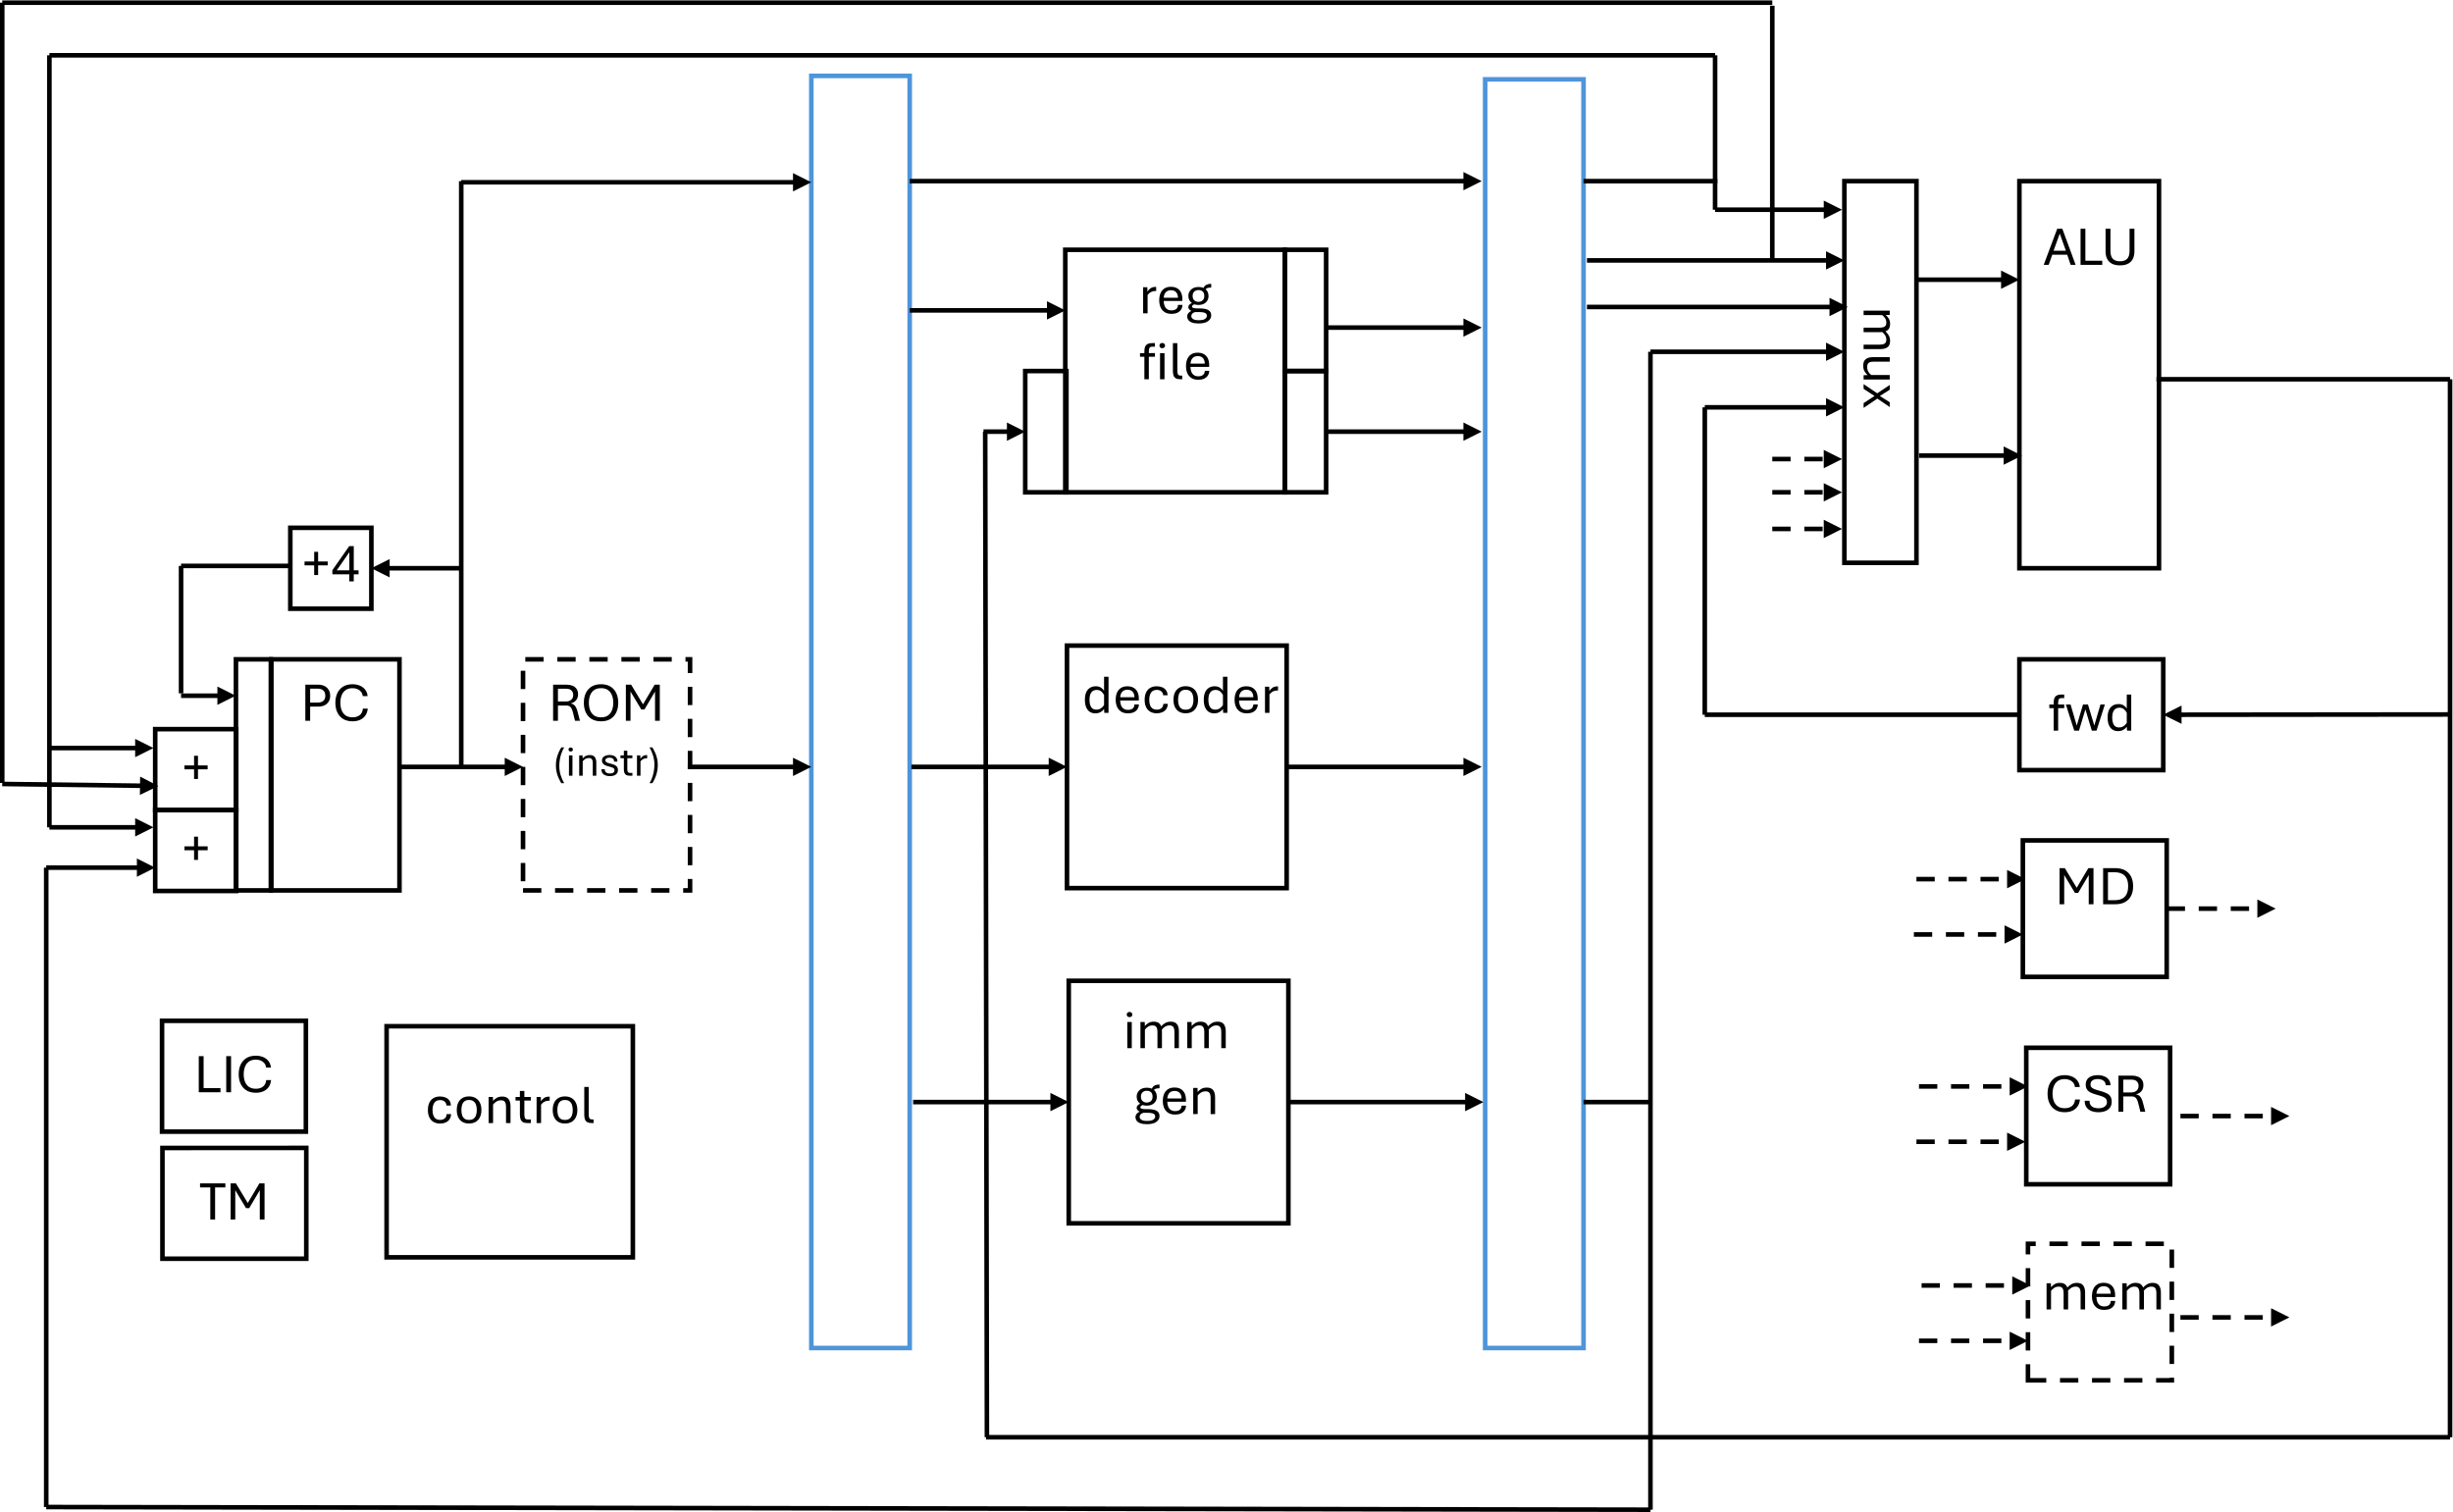<?xml version="1.0" encoding="UTF-8" standalone="no"?>
<!-- Created with Inkscape (http://www.inkscape.org/) -->

<svg
   version="1.1"
   id="svg1"
   width="1071.832"
   height="660.667"
   viewBox="0 0 1071.832 660.667"
   sodipodi:docname="core.svg"
   inkscape:version="1.3.2 (091e20e, 2023-11-25, custom)"
   xmlns:inkscape="http://www.inkscape.org/namespaces/inkscape"
   xmlns:sodipodi="http://sodipodi.sourceforge.net/DTD/sodipodi-0.dtd"
   xmlns="http://www.w3.org/2000/svg"
   xmlns:svg="http://www.w3.org/2000/svg">
  <defs
     id="defs1">
    <clipPath
       clipPathUnits="userSpaceOnUse"
       id="clipPath3">
      <path
         d="M 0,1.2207e-4 H 960 V 540 H 0 Z"
         clip-rule="evenodd"
         id="path3" />
    </clipPath>
    <clipPath
       clipPathUnits="userSpaceOnUse"
       id="clipPath7">
      <path
         d="M 1.4305e-5,0 H 960 V 540 H 1.4305e-5 Z"
         transform="matrix(1,0,0,-1,-179.3,276.53)"
         clip-rule="evenodd"
         id="path7" />
    </clipPath>
    <clipPath
       clipPathUnits="userSpaceOnUse"
       id="clipPath10">
      <path
         d="M 1.4305e-5,0 H 960 V 540 H 1.4305e-5 Z"
         transform="matrix(1,0,0,-1,-260.5,276.53)"
         clip-rule="evenodd"
         id="path10" />
    </clipPath>
    <clipPath
       clipPathUnits="userSpaceOnUse"
       id="clipPath12">
      <path
         d="M 1.4305e-5,0 H 960 V 540 H 1.4305e-5 Z"
         transform="matrix(1,0,0,-1,-262.06,258.53)"
         clip-rule="evenodd"
         id="path12" />
    </clipPath>
    <clipPath
       clipPathUnits="userSpaceOnUse"
       id="clipPath14">
      <path
         d="M 1.4305e-5,0 H 960 V 540 H 1.4305e-5 Z"
         transform="matrix(1,0,0,-1,-266.14,258.53)"
         clip-rule="evenodd"
         id="path14" />
    </clipPath>
    <clipPath
       clipPathUnits="userSpaceOnUse"
       id="clipPath16">
      <path
         d="M 1.4305e-5,0 H 960 V 540 H 1.4305e-5 Z"
         transform="matrix(1,0,0,-1,-293.14,258.53)"
         clip-rule="evenodd"
         id="path16" />
    </clipPath>
    <clipPath
       clipPathUnits="userSpaceOnUse"
       id="clipPath29">
      <path
         d="M 1.4305e-5,0 H 960 V 540 H 1.4305e-5 Z"
         transform="matrix(1,0,0,-1,-453.98,410.06)"
         clip-rule="evenodd"
         id="path29" />
    </clipPath>
    <clipPath
       clipPathUnits="userSpaceOnUse"
       id="clipPath31">
      <path
         d="M 1.4305e-5,0 H 960 V 540 H 1.4305e-5 Z"
         transform="matrix(1,0,0,-1,-454.1,388.46)"
         clip-rule="evenodd"
         id="path31" />
    </clipPath>
    <clipPath
       clipPathUnits="userSpaceOnUse"
       id="clipPath35">
      <path
         d="M 1.4305e-5,0 H 960 V 540 H 1.4305e-5 Z"
         transform="matrix(1,0,0,-1,-435.38,279.14)"
         clip-rule="evenodd"
         id="path35" />
    </clipPath>
    <clipPath
       clipPathUnits="userSpaceOnUse"
       id="clipPath40">
      <path
         d="M 1.4305e-5,0 H 960 V 540 H 1.4305e-5 Z"
         transform="matrix(1,0,0,-1,-448.8,169.25)"
         clip-rule="evenodd"
         id="path40" />
    </clipPath>
    <clipPath
       clipPathUnits="userSpaceOnUse"
       id="clipPath42">
      <path
         d="M 1.4305e-5,0 H 960 V 540 H 1.4305e-5 Z"
         transform="matrix(1,0,0,-1,-452.28,147.65)"
         clip-rule="evenodd"
         id="path42" />
    </clipPath>
    <clipPath
       clipPathUnits="userSpaceOnUse"
       id="clipPath44">
      <path
         d="M 1.4305e-5,0 H 960 V 540 H 1.4305e-5 Z"
         transform="matrix(1,0,0,-1,-470.4,147.65)"
         clip-rule="evenodd"
         id="path44" />
    </clipPath>
    <clipPath
       clipPathUnits="userSpaceOnUse"
       id="clipPath50">
      <path
         d="M 1.4305e-5,0 H 960 V 540 H 1.4305e-5 Z"
         transform="matrix(-4.4000002e-8,-1,-1,4.4000002e-8,412.37,691.51)"
         clip-rule="evenodd"
         id="path50" />
    </clipPath>
    <clipPath
       clipPathUnits="userSpaceOnUse"
       id="clipPath70">
      <path
         d="M 1.4305e-5,0 H 960 V 540 H 1.4305e-5 Z"
         transform="matrix(1,0,0,-1,-754.18,216.41)"
         clip-rule="evenodd"
         id="path70" />
    </clipPath>
    <clipPath
       clipPathUnits="userSpaceOnUse"
       id="clipPath73">
      <path
         d="M 1.4305e-5,0 H 960 V 540 H 1.4305e-5 Z"
         transform="matrix(1,0,0,-1,-750.84,148.42)"
         clip-rule="evenodd"
         id="path73" />
    </clipPath>
    <clipPath
       clipPathUnits="userSpaceOnUse"
       id="clipPath79">
      <path
         d="M 1.4305e-5,0 H 960 V 540 H 1.4305e-5 Z"
         transform="matrix(1,0,0,-1,-752.09,273.31)"
         clip-rule="evenodd"
         id="path79" />
    </clipPath>
    <clipPath
       clipPathUnits="userSpaceOnUse"
       id="clipPath81">
      <path
         d="M 1.4305e-5,0 H 960 V 540 H 1.4305e-5 Z"
         transform="matrix(1,0,0,-1,-750.46,425.95)"
         clip-rule="evenodd"
         id="path81" />
    </clipPath>
    <clipPath
       clipPathUnits="userSpaceOnUse"
       id="clipPath94">
      <path
         d="M 1.4305e-5,0 H 960 V 540 H 1.4305e-5 Z"
         transform="matrix(1,0,0,-1,-750.05,83.64)"
         clip-rule="evenodd"
         id="path94" />
    </clipPath>
    <clipPath
       clipPathUnits="userSpaceOnUse"
       id="clipPath99">
      <path
         d="M 1.4305e-5,0 H 960 V 540 H 1.4305e-5 Z"
         transform="matrix(1,0,0,-1,-220.08,144.7)"
         clip-rule="evenodd"
         id="path99" />
    </clipPath>
    <clipPath
       clipPathUnits="userSpaceOnUse"
       id="clipPath103">
      <path
         d="M 1.4305e-5,0 H 960 V 540 H 1.4305e-5 Z"
         transform="matrix(1,0,0,-1,-179.59,322.22)"
         clip-rule="evenodd"
         id="path103" />
    </clipPath>
    <clipPath
       clipPathUnits="userSpaceOnUse"
       id="clipPath112">
      <path
         d="M 1.4305e-5,0 H 960 V 540 H 1.4305e-5 Z"
         transform="matrix(1,0,0,-1,-140.23,228.86)"
         clip-rule="evenodd"
         id="path112" />
    </clipPath>
    <clipPath
       clipPathUnits="userSpaceOnUse"
       id="clipPath115">
      <path
         d="M 1.4305e-5,0 H 960 V 540 H 1.4305e-5 Z"
         transform="matrix(1,0,0,-1,-140.23,255.38)"
         clip-rule="evenodd"
         id="path115" />
    </clipPath>
    <clipPath
       clipPathUnits="userSpaceOnUse"
       id="clipPath127">
      <path
         d="M 1.4305e-5,0 H 960 V 540 H 1.4305e-5 Z"
         transform="matrix(1,0,0,-1,-144.38,154.8)"
         clip-rule="evenodd"
         id="path127" />
    </clipPath>
    <clipPath
       clipPathUnits="userSpaceOnUse"
       id="clipPath129">
      <path
         d="M 1.4305e-5,0 H 960 V 540 H 1.4305e-5 Z"
         transform="matrix(1,0,0,-1,-158.06,154.8)"
         clip-rule="evenodd"
         id="path129" />
    </clipPath>
    <clipPath
       clipPathUnits="userSpaceOnUse"
       id="clipPath132">
      <path
         d="M 1.4305e-5,0 H 960 V 540 H 1.4305e-5 Z"
         transform="matrix(1,0,0,-1,-146.18,113.11)"
         clip-rule="evenodd"
         id="path132" />
    </clipPath>
  </defs>
  <sodipodi:namedview
     id="namedview1"
     pagecolor="#ffffff"
     bordercolor="#000000"
     borderopacity="0.25"
     inkscape:showpageshadow="2"
     inkscape:pageopacity="0.0"
     inkscape:pagecheckerboard="0"
     inkscape:deskcolor="#d1d1d1"
     inkscape:zoom="0.93828125"
     inkscape:cx="532.35637"
     inkscape:cy="323.46378"
     inkscape:window-width="1920"
     inkscape:window-height="1009"
     inkscape:window-x="-8"
     inkscape:window-y="-8"
     inkscape:window-maximized="1"
     inkscape:current-layer="g1">
    <inkscape:page
       x="0"
       y="0"
       inkscape:label="1"
       id="page1"
       width="1071.832"
       height="660.667"
       margin="0"
       bleed="0" />
  </sodipodi:namedview>
  <g
     id="g1"
     inkscape:groupmode="layer"
     inkscape:label="1"
     transform="translate(-107.715,-36.333)">
    <g
       id="g3">
      <path
         id="path4"
         d="M 346.75,71 H 379 v 417 h -32.25 z"
         style="fill:none;stroke:#4e95d9;stroke-width:1.5;stroke-linecap:butt;stroke-linejoin:miter;stroke-miterlimit:10;stroke-dasharray:none;stroke-opacity:1"
         transform="matrix(1.333,0,0,-1.333,0,720)" />
    </g>
    <g
       id="g4">
      <path
         id="path5"
         d="m 169.75,221 h 42 v 75.75 h -42 z"
         style="fill:none;stroke:#000000;stroke-width:1.5;stroke-linecap:butt;stroke-linejoin:miter;stroke-miterlimit:10;stroke-dasharray:none;stroke-opacity:1"
         transform="matrix(1.333,0,0,-1.333,0,720)" />
    </g>
    <g
       id="g5">
      <path
         id="path6"
         d="M 1.547,-2.734375e-4 V -11.836 h 4.277 c 0.727,0 1.383,0.141 1.969,0.422 0.586,0.281 1.046,0.691 1.383,1.23 0.343,0.539 0.516,1.204 0.516,1.992 0,0.768 -0.173,1.412 -0.516,1.934 -0.337,0.524 -0.797,0.923 -1.383,1.195 -0.586,0.267 -1.242,0.398 -1.969,0.398 H 3.129 V -2.734375e-4 Z M 3.129,-5.977 h 2.566 c 0.718,0 1.295,-0.182 1.734,-0.551 0.445,-0.366 0.668,-0.92 0.668,-1.664 0,-0.797 -0.223,-1.386 -0.668,-1.77 C 6.984,-10.342 6.404,-10.535 5.695,-10.535 H 3.129 Z M 17.039,0.164 c -1.228,0 -2.262,-0.258 -3.105,-0.773 -0.838,-0.521 -1.471,-1.236 -1.898,-2.145 -0.431,-0.905 -0.645,-1.957 -0.645,-3.152 0,-1.195 0.214,-2.25 0.645,-3.164 0.428,-0.914 1.061,-1.629 1.898,-2.145 0.844,-0.516 1.878,-0.773 3.105,-0.773 0.803,0 1.564,0.141 2.285,0.422 0.718,0.281 1.315,0.712 1.793,1.289 0.475,0.58 0.756,1.307 0.844,2.18 h -1.594 c -0.07,-0.592 -0.27,-1.081 -0.598,-1.465 -0.322,-0.381 -0.724,-0.668 -1.207,-0.855 -0.478,-0.188 -0.984,-0.281 -1.523,-0.281 -0.955,0 -1.729,0.22 -2.32,0.656 -0.586,0.431 -1.017,1.008 -1.289,1.734 -0.267,0.721 -0.398,1.521 -0.398,2.402 0,0.876 0.132,1.676 0.398,2.402 0.272,0.721 0.703,1.295 1.289,1.723 0.592,0.422 1.365,0.633 2.32,0.633 0.961,0 1.737,-0.237 2.332,-0.715 0.601,-0.475 0.949,-1.187 1.043,-2.133 h 1.594 c -0.094,0.938 -0.369,1.711 -0.82,2.32 -0.445,0.609 -1.028,1.072 -1.746,1.383 -0.712,0.305 -1.512,0.457 -2.402,0.457 z m 0,0"
         style="fill:#000000;fill-opacity:1;fill-rule:nonzero;stroke:none"
         aria-label="PC"
         transform="matrix(1.333,0,0,1.333,239.067,351.293)"
         clip-path="url(#clipPath7)" />
    </g>
    <g
       id="g7">
      <path
         id="path8"
         d="M 252.25,221 H 307 v 75.75 h -54.75 z"
         style="fill:none;stroke:#000000;stroke-width:1.5;stroke-linecap:butt;stroke-linejoin:miter;stroke-miterlimit:10;stroke-dasharray:6, 4.5;stroke-dashoffset:0;stroke-opacity:1"
         transform="matrix(1.333,0,0,-1.333,0,720)" />
    </g>
    <g
       id="g8">
      <path
         id="path9"
         d="M 1.546,-2.734375e-4 V -11.836 h 4.477 c 0.686,0 1.307,0.111 1.863,0.328 0.562,0.22 1.008,0.56 1.336,1.02 0.334,0.463 0.504,1.063 0.504,1.805 0,0.75 -0.211,1.392 -0.633,1.922 -0.416,0.524 -1.025,0.879 -1.828,1.066 0.445,0.064 0.809,0.208 1.09,0.434 0.287,0.22 0.527,0.521 0.715,0.902 0.193,0.375 0.363,0.841 0.504,1.395 L 10.347,-2.734375e-4 H 8.729 L 8.05,-2.719 C 7.933,-3.202 7.792,-3.616 7.628,-3.961 7.47,-4.304 7.256,-4.565 6.983,-4.746 6.717,-4.925 6.356,-5.016 5.905,-5.016 H 3.128 V -2.734375e-4 Z M 3.128,-6.328 h 2.695 c 0.428,0 0.82,-0.082 1.172,-0.246 0.352,-0.164 0.627,-0.401 0.832,-0.715 0.211,-0.311 0.316,-0.686 0.316,-1.125 0,-0.662 -0.196,-1.178 -0.586,-1.547 C 7.174,-10.327 6.608,-10.512 5.858,-10.512 H 3.128 Z M 17.272,0.164 c -1.242,0 -2.282,-0.258 -3.117,-0.773 -0.838,-0.521 -1.471,-1.236 -1.898,-2.145 -0.422,-0.905 -0.633,-1.957 -0.633,-3.152 0,-1.195 0.211,-2.25 0.633,-3.164 0.428,-0.914 1.061,-1.629 1.898,-2.145 0.835,-0.516 1.875,-0.773 3.117,-0.773 1.233,0 2.265,0.258 3.094,0.773 0.835,0.516 1.465,1.23 1.887,2.145 0.428,0.914 0.645,1.969 0.645,3.164 0,1.195 -0.217,2.247 -0.645,3.152 -0.422,0.908 -1.052,1.623 -1.887,2.145 -0.829,0.516 -1.86,0.773 -3.094,0.773 z m 0,-1.301 c 0.943,0 1.711,-0.211 2.297,-0.633 0.586,-0.428 1.014,-1.008 1.289,-1.734 0.272,-0.727 0.41,-1.526 0.41,-2.402 0,-0.882 -0.138,-1.688 -0.41,-2.414 -0.275,-0.727 -0.703,-1.304 -1.289,-1.734 -0.586,-0.428 -1.354,-0.645 -2.297,-0.645 -0.955,0 -1.729,0.217 -2.32,0.645 -0.586,0.431 -1.017,1.008 -1.289,1.734 -0.267,0.727 -0.398,1.532 -0.398,2.414 0,0.876 0.132,1.676 0.398,2.402 0.272,0.727 0.703,1.307 1.289,1.734 0.592,0.422 1.365,0.633 2.32,0.633 z m 8.124,1.137 V -11.836 h 1.734 l 4.207,6.973 h -0.645 l 4.137,-6.973 h 1.688 V -2.734375e-4 H 34.959 V -10.512 h 0.551 l -4.02,6.797 h -1.043 l -4.078,-6.797 h 0.551 V -2.734375e-4 Z m 0,0"
         style="fill:#000000;fill-opacity:1;fill-rule:nonzero;stroke:none"
         aria-label="ROM"
         transform="matrix(1.333,0,0,1.333,347.333,351.293)"
         clip-path="url(#clipPath10)" />
    </g>
    <g
       id="g10">
      <path
         id="path11"
         d="M 2.672,2.449 C 2.297,1.807 1.975,1.186 1.711,0.586 1.454,-0.015 1.254,-0.636 1.114,-1.278 0.973,-1.916 0.903,-2.608 0.903,-3.352 c 0,-0.732 0.064,-1.433 0.199,-2.098 0.141,-0.671 0.343,-1.324 0.609,-1.957 0.264,-0.639 0.586,-1.266 0.961,-1.875 h 0.938 c -0.539,0.923 -0.943,1.907 -1.207,2.953 -0.258,1.04 -0.387,2.106 -0.387,3.199 0,0.97 0.144,1.939 0.434,2.906 0.296,0.967 0.683,1.857 1.16,2.672 z m 0,0"
         style="fill:#000000;fill-opacity:1;fill-rule:nonzero;stroke:none"
         aria-label="("
         transform="matrix(1.333,0,0,1.333,349.413,375.293)"
         clip-path="url(#clipPath12)" />
      <path
         id="path13"
         d="M 1.1,-2.734375e-4 V -6.68 H 2.249 V -2.734375e-4 Z M 1.674,-7.934 c -0.22,0 -0.396,-0.062 -0.527,-0.188 -0.126,-0.123 -0.188,-0.284 -0.188,-0.48 0,-0.188 0.062,-0.343 0.188,-0.469 0.132,-0.123 0.308,-0.188 0.527,-0.188 0.211,0 0.381,0.064 0.516,0.188 0.132,0.126 0.199,0.281 0.199,0.469 0,0.196 -0.067,0.357 -0.199,0.48 -0.135,0.126 -0.305,0.188 -0.516,0.188 z M 4.458,-2.734375e-4 V -6.68 h 1.102 l 0.035,1.031 c 0.211,-0.272 0.507,-0.527 0.891,-0.762 0.381,-0.24 0.873,-0.363 1.477,-0.363 0.727,0 1.257,0.22 1.594,0.656 0.334,0.431 0.504,1.037 0.504,1.816 V -2.734375e-4 H 8.911 V -4.137 c 0,-0.328 -0.035,-0.615 -0.105,-0.867 -0.07,-0.249 -0.196,-0.445 -0.375,-0.586 -0.173,-0.146 -0.422,-0.223 -0.75,-0.223 -0.501,0 -0.923,0.114 -1.266,0.34 -0.337,0.229 -0.606,0.475 -0.809,0.738 V -2.734375e-4 Z M 14.504,0.129 c -0.375,0 -0.732,-0.044 -1.066,-0.129 C 13.1,-0.085 12.804,-0.214 12.547,-0.387 12.295,-0.566 12.095,-0.8 11.949,-1.09 11.808,-1.377 11.738,-1.729 11.738,-2.145 h 1.102 c 0,0.524 0.158,0.891 0.48,1.102 0.319,0.211 0.721,0.316 1.207,0.316 0.437,0 0.797,-0.082 1.078,-0.246 0.281,-0.17 0.422,-0.448 0.422,-0.832 0,-0.328 -0.129,-0.568 -0.387,-0.727 -0.252,-0.164 -0.697,-0.319 -1.336,-0.469 -0.524,-0.123 -0.967,-0.27 -1.324,-0.434 -0.352,-0.164 -0.618,-0.366 -0.797,-0.609 -0.182,-0.249 -0.27,-0.565 -0.27,-0.949 0,-0.296 0.062,-0.557 0.188,-0.785 0.132,-0.226 0.311,-0.413 0.539,-0.562 0.226,-0.146 0.492,-0.261 0.797,-0.34 0.305,-0.076 0.636,-0.117 0.996,-0.117 0.352,0 0.68,0.044 0.984,0.129 0.311,0.079 0.586,0.208 0.82,0.387 0.234,0.173 0.416,0.396 0.551,0.668 0.141,0.275 0.211,0.604 0.211,0.984 h -1.113 c 0,-0.475 -0.141,-0.812 -0.422,-1.008 -0.281,-0.193 -0.627,-0.293 -1.031,-0.293 -0.416,0 -0.75,0.076 -1.008,0.223 -0.258,0.141 -0.387,0.369 -0.387,0.68 0,0.182 0.059,0.334 0.176,0.457 0.117,0.126 0.308,0.24 0.574,0.34 0.272,0.094 0.636,0.196 1.09,0.305 0.498,0.117 0.917,0.258 1.254,0.422 0.334,0.164 0.589,0.375 0.762,0.633 0.17,0.258 0.258,0.592 0.258,0.996 0,0.346 -0.067,0.645 -0.199,0.902 -0.135,0.252 -0.322,0.457 -0.562,0.621 -0.243,0.164 -0.524,0.287 -0.844,0.363 -0.322,0.076 -0.668,0.117 -1.043,0.117 z m 6.586,-0.129 c -0.539,0 -0.955,-0.085 -1.242,-0.258 -0.281,-0.17 -0.478,-0.416 -0.586,-0.738 C 19.15,-1.316 19.097,-1.702 19.097,-2.157 v -3.598 h -1.113 v -0.926 h 1.113 v -1.523 h 1.137 v 1.523 h 1.652 v 0.926 h -1.652 v 3.539 c 0,0.416 0.053,0.735 0.164,0.961 0.108,0.22 0.366,0.328 0.773,0.328 h 0.727 v 0.926 z m 2.309,0 V -6.68 h 1.078 l 0.047,1.137 c 0.188,-0.343 0.445,-0.633 0.773,-0.867 0.334,-0.234 0.768,-0.352 1.301,-0.352 h 0.141 v 1.055 h -0.152 c -0.337,0 -0.63,0.044 -0.879,0.129 -0.252,0.088 -0.469,0.208 -0.656,0.363 -0.188,0.149 -0.357,0.325 -0.504,0.527 v 4.687 z m 0,0"
         style="fill:#000000;fill-opacity:1;fill-rule:nonzero;stroke:none"
         aria-label="instr"
         transform="matrix(1.333,0,0,1.333,354.853,375.293)"
         clip-path="url(#clipPath14)" />
      <path
         id="path15"
         d="M 0.503,2.449 C 1.048,1.517 1.452,0.533 1.71,-0.504 1.973,-1.55 2.108,-2.619 2.108,-3.715 c 0,-0.967 -0.149,-1.934 -0.445,-2.895 C 1.364,-7.576 0.977,-8.467 0.503,-9.282 H 1.44 c 0.375,0.633 0.694,1.251 0.961,1.852 0.264,0.604 0.463,1.225 0.598,1.863 0.141,0.633 0.211,1.324 0.211,2.074 0,0.727 -0.07,1.427 -0.211,2.098 C 2.864,-0.721 2.665,-0.071 2.401,0.562 2.134,1.201 1.815,1.831 1.44,2.449 Z m 0,0"
         style="fill:#000000;fill-opacity:1;fill-rule:nonzero;stroke:none"
         aria-label=")"
         transform="matrix(1.333,0,0,1.333,390.853,375.293)"
         clip-path="url(#clipPath16)" />
    </g>
    <g
       id="g16">
      <path
         id="path17"
         d="m 211.75,262.25 h 35.5 v -1.5 h -35.5 z m 34.5,2.25 6,-3 -6,-3 z"
         style="fill:#000000;fill-opacity:1;fill-rule:nonzero;stroke:none"
         transform="matrix(1.333,0,0,-1.333,0,720)" />
    </g>
    <g
       id="g17">
      <path
         id="path18"
         d="m 232,261.5 v 192"
         style="fill:none;stroke:#000000;stroke-width:1.5;stroke-linecap:butt;stroke-linejoin:miter;stroke-miterlimit:10;stroke-dasharray:none;stroke-opacity:1"
         transform="matrix(1.333,0,0,-1.333,0,720)" />
    </g>
    <g
       id="g18">
      <path
         id="path19"
         d="m 232,453.88 h 109.75 v -1.5 H 232 Z m 108.75,2.25 6,-3 -6,-3 z"
         style="fill:#000000;fill-opacity:1;fill-rule:nonzero;stroke:none"
         transform="matrix(1.333,0,0,-1.333,0,720)" />
    </g>
    <g
       id="g19">
      <path
         id="path20"
         d="m 306.25,262.25 h 35.5 v -1.5 h -35.5 z m 34.5,2.25 6,-3 -6,-3 z"
         style="fill:#000000;fill-opacity:1;fill-rule:nonzero;stroke:none"
         transform="matrix(1.333,0,0,-1.333,0,720)" />
    </g>
    <g
       id="g20">
      <path
         id="path21"
         d="m 430,351.5 h 72 V 431 h -72 z"
         style="fill:none;stroke:#000000;stroke-width:1.5;stroke-linecap:butt;stroke-linejoin:miter;stroke-miterlimit:10;stroke-dasharray:none;stroke-opacity:1"
         transform="matrix(1.333,0,0,-1.333,0,720)" />
    </g>
    <g
       id="g21">
      <path
         id="path22"
         d="m 502,391.25 h 13.5 V 431 H 502 Z"
         style="fill:none;stroke:#000000;stroke-width:1.5;stroke-linecap:butt;stroke-linejoin:miter;stroke-miterlimit:10;stroke-dasharray:none;stroke-opacity:1"
         transform="matrix(1.333,0,0,-1.333,0,720)" />
    </g>
    <g
       id="g22">
      <path
         id="path23"
         d="m 502,351.5 h 13.5 v 39.75 H 502 Z"
         style="fill:none;stroke:#000000;stroke-width:1.5;stroke-linecap:butt;stroke-linejoin:miter;stroke-miterlimit:10;stroke-dasharray:none;stroke-opacity:1"
         transform="matrix(1.333,0,0,-1.333,0,720)" />
    </g>
    <g
       id="g23">
      <path
         id="path24"
         d="m 567.63,71 h 32.25 v 415.87 h -32.25 z"
         style="fill:none;stroke:#4e95d9;stroke-width:1.5;stroke-linecap:butt;stroke-linejoin:miter;stroke-miterlimit:10;stroke-dasharray:none;stroke-opacity:1"
         transform="matrix(1.333,0,0,-1.333,0,720)" />
    </g>
    <g
       id="g24">
      <path
         id="path25"
         d="m 379,411.88 h 46 v -1.5 h -46 z m 45,2.25 6,-3 -6,-3 z"
         style="fill:#000000;fill-opacity:1;fill-rule:nonzero;stroke:none"
         transform="matrix(1.333,0,0,-1.333,0,720)" />
    </g>
    <g
       id="g25">
      <path
         id="path26"
         d="m 515.5,406.25 h 46 v -1.5 h -46 z m 45,2.25 6,-3 -6,-3 z"
         style="fill:#000000;fill-opacity:1;fill-rule:nonzero;stroke:none"
         transform="matrix(1.333,0,0,-1.333,0,720)" />
    </g>
    <g
       id="g26">
      <path
         id="path27"
         d="m 515.5,372.13 h 46 v -1.5 h -46 z m 45,2.25 6,-3 -6,-3 z"
         style="fill:#000000;fill-opacity:1;fill-rule:nonzero;stroke:none"
         transform="matrix(1.333,0,0,-1.333,0,720)" />
    </g>
    <g
       id="g27">
      <path
         id="path28"
         d="M 1.419,4.296875e-4 V -8.566 h 1.383 l 0.047,1.465 C 3.089,-7.546 3.423,-7.916 3.845,-8.214 4.273,-8.519 4.832,-8.671 5.521,-8.671 h 0.176 v 1.348 H 5.498 c -0.431,0 -0.806,0.059 -1.125,0.176 -0.322,0.111 -0.604,0.264 -0.844,0.457 -0.243,0.196 -0.457,0.422 -0.645,0.68 V 4.296875e-4 Z M 10.742,0.164 c -0.938,0 -1.705,-0.193 -2.297,-0.586 C 7.85,-0.811 7.408,-1.341 7.121,-2.015 c -0.281,-0.671 -0.422,-1.424 -0.422,-2.262 0,-0.873 0.135,-1.644 0.41,-2.309 0.281,-0.662 0.706,-1.184 1.277,-1.559 0.568,-0.375 1.295,-0.562 2.18,-0.562 1.163,0 2.074,0.352 2.73,1.055 0.662,0.703 0.996,1.711 0.996,3.023 0,0.094 -0.006,0.199 -0.012,0.316 0,0.117 -0.009,0.205 -0.023,0.258 H 8.164 c 0.006,0.557 0.097,1.066 0.27,1.535 0.17,0.469 0.445,0.844 0.82,1.125 0.375,0.281 0.87,0.422 1.488,0.422 0.656,0 1.166,-0.152 1.535,-0.457 0.366,-0.311 0.557,-0.756 0.574,-1.336 h 1.453 c -0.018,0.604 -0.173,1.122 -0.469,1.559 -0.29,0.439 -0.7,0.779 -1.23,1.02 -0.524,0.234 -1.146,0.352 -1.863,0.352 z M 8.175,-5.121 h 4.676 c -0.023,-0.797 -0.234,-1.406 -0.633,-1.828 -0.398,-0.422 -0.949,-0.633 -1.652,-0.633 -0.721,0 -1.283,0.211 -1.687,0.633 -0.407,0.416 -0.642,1.025 -0.703,1.828 z m 11.464,8.438 c -0.923,0 -1.661,-0.105 -2.215,-0.316 -0.557,-0.211 -0.958,-0.492 -1.207,-0.844 -0.243,-0.352 -0.363,-0.735 -0.363,-1.148 0,-0.492 0.211,-0.935 0.633,-1.324 0.428,-0.39 1.084,-0.662 1.969,-0.82 l 0.281,-0.48 h 1.078 c 1.406,0 2.408,0.188 3.012,0.562 0.609,0.369 0.914,0.943 0.914,1.723 0,0.773 -0.349,1.406 -1.043,1.898 -0.688,0.498 -1.708,0.75 -3.059,0.75 z m -0.035,-1.066 c 0.999,0 1.702,-0.141 2.109,-0.422 0.404,-0.281 0.609,-0.63 0.609,-1.043 0,-0.252 -0.07,-0.466 -0.211,-0.645 -0.135,-0.179 -0.387,-0.316 -0.762,-0.41 -0.375,-0.1 -0.902,-0.152 -1.582,-0.152 h -1.301 c -0.398,0.103 -0.709,0.27 -0.926,0.504 -0.22,0.24 -0.328,0.521 -0.328,0.844 0,0.352 0.182,0.659 0.551,0.926 0.375,0.264 0.987,0.398 1.84,0.398 z m -1.172,-2.754 c -0.557,-0.053 -0.993,-0.167 -1.312,-0.34 C 16.797,-1.022 16.572,-1.218 16.44,-1.429 16.305,-1.64 16.241,-1.845 16.241,-2.05 c 0,-0.287 0.111,-0.557 0.34,-0.809 0.234,-0.258 0.615,-0.469 1.148,-0.633 l 0.727,0.457 c -0.313,0.088 -0.56,0.199 -0.738,0.34 -0.182,0.141 -0.27,0.293 -0.27,0.457 0,0.117 0.05,0.223 0.152,0.316 0.108,0.094 0.293,0.17 0.551,0.223 0.264,0.056 0.627,0.082 1.09,0.082 z m 1.102,-2.262 c -0.703,0 -1.301,-0.135 -1.793,-0.41 -0.486,-0.272 -0.855,-0.627 -1.113,-1.066 -0.252,-0.445 -0.375,-0.926 -0.375,-1.441 0,-0.545 0.129,-1.043 0.387,-1.488 0.258,-0.445 0.633,-0.8 1.125,-1.066 0.492,-0.264 1.096,-0.398 1.816,-0.398 0.732,0 1.342,0.135 1.828,0.398 0.483,0.267 0.847,0.621 1.09,1.066 0.24,0.445 0.363,0.943 0.363,1.488 0,0.524 -0.126,1.008 -0.375,1.453 -0.243,0.439 -0.609,0.794 -1.102,1.066 -0.492,0.267 -1.11,0.398 -1.852,0.398 z m -0.012,-1.008 c 0.562,0 1.025,-0.158 1.395,-0.48 0.366,-0.319 0.551,-0.797 0.551,-1.43 0,-0.662 -0.173,-1.154 -0.516,-1.477 -0.346,-0.319 -0.803,-0.48 -1.371,-0.48 -0.557,0 -1.017,0.164 -1.383,0.492 -0.369,0.328 -0.551,0.814 -0.551,1.453 0,0.642 0.188,1.122 0.562,1.441 0.381,0.322 0.82,0.48 1.312,0.48 z m 2.25,-3.914 -0.598,-0.562 c 0.249,-0.545 0.577,-0.917 0.984,-1.113 0.404,-0.202 0.932,-0.311 1.582,-0.328 v 1.23 c -0.416,0 -0.794,0.044 -1.137,0.129 -0.346,0.088 -0.621,0.302 -0.832,0.645 z m 0,0"
         style="fill:#000000;fill-opacity:1;fill-rule:nonzero;stroke:none"
         aria-label="reg"
         transform="matrix(1.333,0,0,1.333,605.307,173.253)"
         clip-path="url(#clipPath29)" />
      <path
         id="path30"
         d="M 1.71,0.001 V -7.382 H 0.28 V -8.565 H 1.71 v -0.504 c 0,-0.428 0.035,-0.814 0.105,-1.16 0.076,-0.352 0.211,-0.645 0.398,-0.879 0.188,-0.24 0.445,-0.425 0.773,-0.551 0.328,-0.123 0.756,-0.188 1.289,-0.188 h 0.891 v 1.16 h -0.797 c -0.524,0 -0.855,0.141 -0.996,0.422 -0.135,0.281 -0.199,0.688 -0.199,1.219 v 0.48 h 2.004 v 1.184 H 3.174 v 7.383 z m 5.133,0 V -8.565 H 8.307 V 0.001 Z M 7.569,-10.183 c -0.275,0 -0.498,-0.076 -0.668,-0.234 -0.164,-0.164 -0.246,-0.369 -0.246,-0.621 0,-0.24 0.082,-0.445 0.246,-0.609 0.17,-0.164 0.393,-0.246 0.668,-0.246 0.281,0 0.504,0.082 0.668,0.246 0.17,0.164 0.258,0.369 0.258,0.609 0,0.252 -0.088,0.457 -0.258,0.621 -0.164,0.158 -0.387,0.234 -0.668,0.234 z M 13.613,0.001 c -0.697,0 -1.23,-0.108 -1.605,-0.328 -0.369,-0.217 -0.618,-0.533 -0.75,-0.949 -0.135,-0.413 -0.199,-0.914 -0.199,-1.5 v -9.07 h 1.453 v 9 c 0,0.539 0.07,0.949 0.211,1.23 0.141,0.281 0.469,0.422 0.984,0.422 h 0.398 v 1.195 z m 5.786,0.164 c -0.932,0 -1.696,-0.193 -2.297,-0.586 -0.595,-0.39 -1.037,-0.92 -1.324,-1.594 -0.281,-0.671 -0.422,-1.43 -0.422,-2.273 0,-0.873 0.135,-1.644 0.41,-2.309 0.281,-0.662 0.706,-1.184 1.277,-1.559 0.568,-0.375 1.295,-0.562 2.18,-0.562 1.163,0 2.077,0.352 2.742,1.055 0.662,0.703 0.996,1.717 0.996,3.035 0,0.088 -0.006,0.193 -0.012,0.316 0,0.117 -0.009,0.205 -0.023,0.258 h -6.105 c 0.006,0.557 0.097,1.066 0.27,1.535 0.17,0.469 0.445,0.844 0.82,1.125 0.375,0.281 0.87,0.422 1.488,0.422 0.656,0 1.166,-0.152 1.535,-0.457 0.375,-0.311 0.568,-0.762 0.586,-1.348 h 1.453 c -0.018,0.609 -0.173,1.134 -0.469,1.57 -0.29,0.439 -0.7,0.779 -1.23,1.02 -0.533,0.234 -1.157,0.352 -1.875,0.352 z M 16.833,-5.132 h 4.676 c -0.018,-0.797 -0.223,-1.406 -0.621,-1.828 -0.398,-0.422 -0.955,-0.633 -1.664,-0.633 -0.721,0 -1.283,0.211 -1.688,0.633 -0.407,0.416 -0.642,1.025 -0.703,1.828 z m 0,0"
         style="fill:#000000;fill-opacity:1;fill-rule:nonzero;stroke:none"
         aria-label="file"
         transform="matrix(1.333,0,0,1.333,605.467,202.053)"
         clip-path="url(#clipPath31)" />
    </g>
    <g
       id="g31">
      <path
         id="path32"
         d="m 379,454.25 h 182.5 v -1.5 H 379 Z m 181.5,2.25 6,-3 -6,-3 z"
         style="fill:#000000;fill-opacity:1;fill-rule:nonzero;stroke:none"
         transform="matrix(1.333,0,0,-1.333,0,720)" />
    </g>
    <g
       id="g32">
      <path
         id="path33"
         d="m 430.56,221.75 h 72 v 79.5 h -72 z"
         style="fill:none;stroke:#000000;stroke-width:1.5;stroke-linecap:butt;stroke-linejoin:miter;stroke-miterlimit:10;stroke-dasharray:none;stroke-opacity:1"
         transform="matrix(1.333,0,0,-1.333,0,720)" />
    </g>
    <g
       id="g33">
      <path
         id="path34"
         d="m 4.349,0.163 c -0.703,0 -1.31,-0.167 -1.816,-0.504 C 2.022,-0.674 1.63,-1.175 1.349,-1.84 1.073,-2.503 0.938,-3.329 0.938,-4.313 c 0,-0.967 0.144,-1.775 0.434,-2.426 0.296,-0.656 0.715,-1.148 1.254,-1.477 0.539,-0.328 1.175,-0.492 1.91,-0.492 0.609,0 1.14,0.135 1.594,0.398 0.451,0.267 0.814,0.627 1.09,1.078 V -11.837 H 8.684 V -6.25e-4 H 7.302 L 7.22,-1.255 C 6.915,-0.833 6.519,-0.487 6.036,-0.223 5.558,0.035 4.996,0.163 4.349,0.163 Z m 0.293,-1.207 c 0.624,0 1.143,-0.146 1.559,-0.445 0.422,-0.296 0.762,-0.65 1.02,-1.066 V -5.86 C 6.976,-6.335 6.66,-6.73 6.27,-7.044 c -0.393,-0.311 -0.879,-0.469 -1.465,-0.469 -0.782,0 -1.371,0.278 -1.77,0.832 -0.393,0.557 -0.586,1.345 -0.586,2.367 0,1.063 0.182,1.875 0.551,2.438 0.375,0.557 0.92,0.832 1.641,0.832 z M 15.077,0.163 c -0.938,0 -1.705,-0.193 -2.297,-0.586 -0.595,-0.39 -1.037,-0.92 -1.324,-1.594 -0.281,-0.671 -0.422,-1.424 -0.422,-2.262 0,-0.873 0.135,-1.644 0.41,-2.309 0.281,-0.662 0.706,-1.184 1.277,-1.559 0.568,-0.375 1.295,-0.562 2.18,-0.562 1.163,0 2.074,0.352 2.73,1.055 0.662,0.703 0.996,1.711 0.996,3.023 0,0.094 -0.006,0.199 -0.012,0.316 0,0.117 -0.009,0.205 -0.023,0.258 h -6.094 c 0.006,0.557 0.097,1.066 0.27,1.535 0.17,0.469 0.445,0.844 0.82,1.125 0.375,0.281 0.87,0.422 1.488,0.422 0.656,0 1.166,-0.152 1.535,-0.457 0.366,-0.311 0.557,-0.756 0.574,-1.336 h 1.453 c -0.018,0.604 -0.173,1.122 -0.469,1.559 -0.29,0.439 -0.7,0.779 -1.23,1.02 -0.524,0.234 -1.146,0.352 -1.863,0.352 z m -2.566,-5.285 h 4.676 c -0.023,-0.797 -0.234,-1.406 -0.633,-1.828 -0.398,-0.422 -0.949,-0.633 -1.652,-0.633 -0.721,0 -1.283,0.211 -1.688,0.633 -0.407,0.416 -0.642,1.025 -0.703,1.828 z m 11.971,5.273 c -0.773,0 -1.462,-0.164 -2.062,-0.492 -0.595,-0.328 -1.061,-0.814 -1.395,-1.465 -0.337,-0.656 -0.504,-1.477 -0.504,-2.461 0,-0.984 0.164,-1.805 0.492,-2.461 0.328,-0.662 0.788,-1.16 1.383,-1.488 0.601,-0.328 1.295,-0.492 2.086,-0.492 0.662,0 1.257,0.111 1.781,0.328 0.53,0.211 0.952,0.536 1.266,0.973 0.319,0.439 0.492,0.99 0.516,1.652 h -1.453 c -0.041,-0.545 -0.243,-0.976 -0.609,-1.289 -0.36,-0.319 -0.853,-0.48 -1.477,-0.48 -0.829,0 -1.45,0.287 -1.863,0.855 -0.407,0.571 -0.609,1.371 -0.609,2.402 0,0.688 0.088,1.271 0.27,1.746 0.179,0.478 0.451,0.844 0.82,1.102 0.375,0.252 0.835,0.375 1.383,0.375 0.624,0 1.131,-0.158 1.523,-0.48 0.398,-0.328 0.604,-0.803 0.621,-1.43 h 1.453 c -0.018,0.688 -0.185,1.263 -0.504,1.723 -0.322,0.463 -0.756,0.809 -1.301,1.043 -0.539,0.226 -1.146,0.34 -1.816,0.34 z M 33.956,0.14 c -0.838,0 -1.556,-0.176 -2.156,-0.527 -0.595,-0.357 -1.049,-0.867 -1.359,-1.523 -0.313,-0.662 -0.469,-1.447 -0.469,-2.355 0,-0.929 0.155,-1.726 0.469,-2.391 0.311,-0.662 0.765,-1.175 1.359,-1.535 0.601,-0.357 1.318,-0.539 2.156,-0.539 0.858,0 1.588,0.182 2.191,0.539 0.609,0.36 1.072,0.873 1.395,1.535 0.328,0.665 0.492,1.462 0.492,2.391 0,0.908 -0.164,1.693 -0.492,2.355 -0.322,0.656 -0.785,1.166 -1.395,1.523 C 35.544,-0.036 34.814,0.14 33.956,0.14 Z m 0,-1.172 c 0.633,0 1.137,-0.135 1.512,-0.41 0.375,-0.281 0.645,-0.662 0.809,-1.148 0.164,-0.492 0.246,-1.049 0.246,-1.676 0,-0.633 -0.082,-1.195 -0.246,-1.688 -0.164,-0.498 -0.434,-0.891 -0.809,-1.172 -0.375,-0.287 -0.879,-0.434 -1.512,-0.434 -0.618,0 -1.107,0.146 -1.465,0.434 -0.36,0.281 -0.618,0.674 -0.773,1.172 -0.158,0.492 -0.234,1.055 -0.234,1.688 0,0.627 0.076,1.184 0.234,1.676 0.155,0.486 0.413,0.867 0.773,1.148 0.357,0.275 0.847,0.41 1.465,0.41 z m 9.36,1.195 c -0.703,0 -1.31,-0.167 -1.816,-0.504 C 40.99,-0.674 40.598,-1.175 40.316,-1.84 40.041,-2.503 39.906,-3.329 39.906,-4.313 c 0,-0.967 0.144,-1.775 0.434,-2.426 0.296,-0.656 0.715,-1.148 1.254,-1.477 0.539,-0.328 1.175,-0.492 1.91,-0.492 0.609,0 1.14,0.135 1.594,0.398 0.451,0.267 0.814,0.627 1.09,1.078 v -4.605 h 1.465 V -6.25e-4 h -1.383 l -0.082,-1.254 c -0.305,0.422 -0.7,0.768 -1.184,1.031 -0.478,0.258 -1.04,0.387 -1.688,0.387 z m 0.293,-1.207 c 0.624,0 1.143,-0.146 1.559,-0.445 0.422,-0.296 0.762,-0.65 1.02,-1.066 V -5.86 c -0.243,-0.475 -0.56,-0.87 -0.949,-1.184 -0.393,-0.311 -0.879,-0.469 -1.465,-0.469 -0.782,0 -1.371,0.278 -1.77,0.832 -0.393,0.557 -0.586,1.345 -0.586,2.367 0,1.063 0.182,1.875 0.551,2.438 0.375,0.557 0.92,0.832 1.641,0.832 z m 10.438,1.207 c -0.938,0 -1.705,-0.193 -2.297,-0.586 -0.595,-0.39 -1.037,-0.92 -1.324,-1.594 -0.281,-0.671 -0.422,-1.424 -0.422,-2.262 0,-0.873 0.135,-1.644 0.41,-2.309 0.281,-0.662 0.706,-1.184 1.277,-1.559 0.568,-0.375 1.295,-0.562 2.18,-0.562 1.163,0 2.074,0.352 2.73,1.055 0.662,0.703 0.996,1.711 0.996,3.023 0,0.094 -0.006,0.199 -0.012,0.316 0,0.117 -0.009,0.205 -0.023,0.258 h -6.094 c 0.006,0.557 0.097,1.066 0.27,1.535 0.17,0.469 0.445,0.844 0.82,1.125 0.375,0.281 0.87,0.422 1.488,0.422 0.656,0 1.166,-0.152 1.535,-0.457 0.366,-0.311 0.557,-0.756 0.574,-1.336 h 1.453 c -0.018,0.604 -0.173,1.122 -0.469,1.559 -0.29,0.439 -0.7,0.779 -1.23,1.02 -0.524,0.234 -1.146,0.352 -1.863,0.352 z m -2.566,-5.285 h 4.676 c -0.023,-0.797 -0.234,-1.406 -0.633,-1.828 -0.398,-0.422 -0.949,-0.633 -1.652,-0.633 -0.721,0 -1.283,0.211 -1.688,0.633 -0.407,0.416 -0.642,1.025 -0.703,1.828 z m 8.49,5.121 v -8.566 h 1.383 l 0.047,1.465 C 61.641,-7.548 61.975,-7.917 62.397,-8.215 62.825,-8.52 63.385,-8.672 64.073,-8.672 h 0.176 v 1.348 h -0.199 c -0.431,0 -0.806,0.059 -1.125,0.176 -0.322,0.111 -0.604,0.264 -0.844,0.457 -0.243,0.196 -0.457,0.422 -0.645,0.68 V -6.25e-4 Z m 0,0"
         style="fill:#000000;fill-opacity:1;fill-rule:nonzero;stroke:none"
         aria-label="decoder"
         transform="matrix(1.333,0,0,1.333,580.507,347.813)"
         clip-path="url(#clipPath35)" />
    </g>
    <g
       id="g35">
      <path
         id="path36"
         d="m 502,262.25 h 59.5 v -1.5 H 502 Z m 58.5,2.25 6,-3 -6,-3 z"
         style="fill:#000000;fill-opacity:1;fill-rule:nonzero;stroke:none"
         transform="matrix(1.333,0,0,-1.333,0,720)" />
    </g>
    <g
       id="g36">
      <path
         id="path37"
         d="m 379.56,262.25 h 46 v -1.5 h -46 z m 45,2.25 6,-3 -6,-3 z"
         style="fill:#000000;fill-opacity:1;fill-rule:nonzero;stroke:none"
         transform="matrix(1.333,0,0,-1.333,0,720)" />
    </g>
    <g
       id="g37">
      <path
         id="path38"
         d="m 431.13,111.87 h 72 v 79.5 h -72 z"
         style="fill:none;stroke:#000000;stroke-width:1.5;stroke-linecap:butt;stroke-linejoin:miter;stroke-miterlimit:10;stroke-dasharray:none;stroke-opacity:1"
         transform="matrix(1.333,0,0,-1.333,0,720)" />
    </g>
    <g
       id="g38">
      <path
         id="path39"
         d="M 1.417,-9.765625e-4 V -8.567 H 2.882 V -9.765625e-4 Z M 2.143,-10.173 c -0.275,0 -0.498,-0.076 -0.668,-0.234 -0.164,-0.164 -0.246,-0.369 -0.246,-0.621 0,-0.24 0.082,-0.439 0.246,-0.598 0.17,-0.164 0.393,-0.246 0.668,-0.246 0.272,0 0.495,0.082 0.668,0.246 0.17,0.158 0.258,0.357 0.258,0.598 0,0.252 -0.088,0.457 -0.258,0.621 -0.173,0.158 -0.396,0.234 -0.668,0.234 z M 5.721,-9.765625e-4 V -8.567 h 1.406 l 0.047,1.324 c 0.258,-0.343 0.627,-0.668 1.113,-0.973 0.483,-0.311 1.09,-0.469 1.816,-0.469 0.952,0 1.635,0.278 2.051,0.832 0.413,0.557 0.621,1.333 0.621,2.332 V -9.765625e-4 H 11.299 V -5.31 c 0,-0.413 -0.044,-0.779 -0.129,-1.102 -0.088,-0.328 -0.243,-0.58 -0.469,-0.762 -0.229,-0.188 -0.557,-0.281 -0.984,-0.281 -0.604,0 -1.113,0.146 -1.535,0.434 -0.416,0.29 -0.747,0.606 -0.996,0.949 v 6.07 z m 11.145,0 V -5.31 c 0,-0.413 -0.044,-0.779 -0.129,-1.102 -0.088,-0.328 -0.243,-0.58 -0.469,-0.762 -0.229,-0.188 -0.551,-0.281 -0.973,-0.281 -0.609,0 -1.125,0.146 -1.547,0.434 -0.416,0.281 -0.756,0.595 -1.02,0.938 l -0.223,-1.078 c 0.334,-0.375 0.762,-0.721 1.277,-1.043 0.521,-0.319 1.148,-0.48 1.875,-0.48 0.952,0 1.635,0.278 2.051,0.832 0.413,0.557 0.621,1.333 0.621,2.332 v 5.52 z m 4.21,0 V -8.567 h 1.406 l 0.047,1.324 c 0.258,-0.343 0.627,-0.668 1.113,-0.973 0.483,-0.311 1.09,-0.469 1.816,-0.469 0.952,0 1.635,0.278 2.051,0.832 0.413,0.557 0.621,1.333 0.621,2.332 V -9.765625e-4 H 26.653 V -5.31 c 0,-0.413 -0.044,-0.779 -0.129,-1.102 -0.088,-0.328 -0.243,-0.58 -0.469,-0.762 -0.229,-0.188 -0.557,-0.281 -0.984,-0.281 -0.604,0 -1.113,0.146 -1.535,0.434 -0.416,0.29 -0.747,0.606 -0.996,0.949 v 6.07 z m 11.145,0 V -5.31 c 0,-0.413 -0.044,-0.779 -0.129,-1.102 -0.088,-0.328 -0.243,-0.58 -0.469,-0.762 -0.229,-0.188 -0.551,-0.281 -0.973,-0.281 -0.609,0 -1.125,0.146 -1.547,0.434 -0.416,0.281 -0.756,0.595 -1.02,0.938 l -0.223,-1.078 c 0.334,-0.375 0.762,-0.721 1.277,-1.043 0.521,-0.319 1.148,-0.48 1.875,-0.48 0.952,0 1.635,0.278 2.051,0.832 0.413,0.557 0.621,1.333 0.621,2.332 v 5.52 z m 0,0"
         style="fill:#000000;fill-opacity:1;fill-rule:nonzero;stroke:none"
         aria-label="imm"
         transform="matrix(1.333,0,0,1.333,598.4,494.333)"
         clip-path="url(#clipPath40)" />
      <path
         id="path41"
         d="m 4.394,3.316 c -0.923,0 -1.661,-0.105 -2.215,-0.316 C 1.622,2.789 1.221,2.507 0.972,2.156 0.729,1.804 0.609,1.421 0.609,1.007 c 0,-0.492 0.211,-0.935 0.633,-1.324 0.428,-0.39 1.084,-0.662 1.969,-0.82 l 0.281,-0.48 h 1.078 c 1.406,0 2.408,0.188 3.012,0.562 0.609,0.369 0.914,0.943 0.914,1.723 0,0.773 -0.349,1.406 -1.043,1.898 -0.688,0.498 -1.708,0.75 -3.059,0.75 z M 4.359,2.25 c 0.999,0 1.702,-0.141 2.109,-0.422 0.404,-0.281 0.609,-0.63 0.609,-1.043 0,-0.252 -0.07,-0.466 -0.211,-0.645 -0.135,-0.179 -0.387,-0.316 -0.762,-0.41 -0.375,-0.1 -0.902,-0.152 -1.582,-0.152 H 3.222 C 2.824,-0.32 2.513,-0.153 2.296,0.082 2.076,0.322 1.968,0.603 1.968,0.925 c 0,0.352 0.182,0.659 0.551,0.926 0.375,0.264 0.987,0.398 1.84,0.398 z M 3.187,-0.504 C 2.63,-0.557 2.194,-0.671 1.874,-0.844 1.552,-1.023 1.326,-1.219 1.195,-1.43 1.06,-1.641 0.995,-1.846 0.995,-2.051 c 0,-0.287 0.111,-0.557 0.34,-0.809 0.234,-0.258 0.615,-0.469 1.148,-0.633 l 0.727,0.457 c -0.313,0.088 -0.56,0.199 -0.738,0.34 -0.182,0.141 -0.27,0.293 -0.27,0.457 0,0.117 0.05,0.223 0.152,0.316 0.108,0.094 0.293,0.17 0.551,0.223 0.264,0.056 0.627,0.082 1.09,0.082 z M 4.288,-2.766 c -0.703,0 -1.301,-0.135 -1.793,-0.41 -0.486,-0.272 -0.855,-0.627 -1.113,-1.066 -0.252,-0.445 -0.375,-0.926 -0.375,-1.441 0,-0.545 0.129,-1.043 0.387,-1.488 0.258,-0.445 0.633,-0.8 1.125,-1.066 0.492,-0.264 1.096,-0.398 1.816,-0.398 0.732,0 1.342,0.135 1.828,0.398 0.483,0.267 0.847,0.621 1.09,1.066 0.24,0.445 0.363,0.943 0.363,1.488 0,0.524 -0.126,1.008 -0.375,1.453 -0.243,0.439 -0.609,0.794 -1.102,1.066 -0.492,0.267 -1.11,0.398 -1.852,0.398 z m -0.012,-1.008 c 0.562,0 1.025,-0.158 1.395,-0.48 0.366,-0.319 0.551,-0.797 0.551,-1.43 0,-0.662 -0.173,-1.154 -0.516,-1.477 -0.346,-0.319 -0.803,-0.48 -1.371,-0.48 -0.557,0 -1.017,0.164 -1.383,0.492 -0.369,0.328 -0.551,0.814 -0.551,1.453 0,0.642 0.188,1.122 0.562,1.441 0.381,0.322 0.82,0.48 1.312,0.48 z m 2.25,-3.914 -0.598,-0.562 C 6.178,-8.795 6.506,-9.167 6.913,-9.364 7.318,-9.566 7.845,-9.674 8.495,-9.692 v 1.23 c -0.416,0 -0.794,0.044 -1.137,0.129 -0.346,0.088 -0.621,0.302 -0.832,0.645 z m 7.093,7.852 c -0.938,0 -1.705,-0.193 -2.297,-0.586 -0.595,-0.39 -1.037,-0.92 -1.324,-1.594 -0.281,-0.671 -0.422,-1.424 -0.422,-2.262 0,-0.873 0.135,-1.644 0.41,-2.309 0.281,-0.662 0.706,-1.184 1.277,-1.559 0.568,-0.375 1.295,-0.562 2.18,-0.562 1.163,0 2.074,0.352 2.73,1.055 0.662,0.703 0.996,1.711 0.996,3.023 0,0.094 -0.006,0.199 -0.012,0.316 0,0.117 -0.009,0.205 -0.023,0.258 h -6.094 c 0.006,0.557 0.097,1.066 0.27,1.535 0.17,0.469 0.445,0.844 0.82,1.125 0.375,0.281 0.87,0.422 1.488,0.422 0.656,0 1.166,-0.152 1.535,-0.457 0.366,-0.311 0.557,-0.756 0.574,-1.336 h 1.453 c -0.018,0.604 -0.173,1.122 -0.469,1.559 -0.29,0.439 -0.7,0.779 -1.23,1.02 -0.524,0.234 -1.146,0.352 -1.863,0.352 z M 11.053,-5.121 h 4.676 c -0.023,-0.797 -0.234,-1.406 -0.633,-1.828 -0.398,-0.422 -0.949,-0.633 -1.652,-0.633 -0.721,0 -1.283,0.211 -1.688,0.633 -0.407,0.416 -0.642,1.025 -0.703,1.828 z m 0,0"
         style="fill:#000000;fill-opacity:1;fill-rule:nonzero;stroke:none"
         aria-label=" ge"
         transform="matrix(1.333,0,0,1.333,603.04,523.133)"
         clip-path="url(#clipPath42)" />
      <path
         id="path43"
         d="M 1.417,-3.90625e-4 V -8.567 h 1.406 l 0.047,1.324 c 0.264,-0.343 0.645,-0.668 1.137,-0.973 0.492,-0.311 1.119,-0.469 1.887,-0.469 0.938,0 1.62,0.278 2.051,0.832 0.428,0.557 0.645,1.333 0.645,2.332 V -3.90625e-4 H 7.124 V -5.309 c 0,-0.413 -0.047,-0.779 -0.141,-1.102 -0.088,-0.328 -0.243,-0.58 -0.469,-0.762 -0.229,-0.188 -0.551,-0.281 -0.973,-0.281 -0.642,0 -1.181,0.146 -1.617,0.434 -0.431,0.29 -0.779,0.606 -1.043,0.949 v 6.07 z m 0,0"
         style="fill:#000000;fill-opacity:1;fill-rule:nonzero;stroke:none"
         aria-label="n"
         transform="matrix(1.333,0,0,1.333,627.2,523.133)"
         clip-path="url(#clipPath44)" />
    </g>
    <g
       id="g44">
      <path
         id="path45"
         d="m 502.56,152.38 59.5,-0.01 v -1.5 l -59.5,0.01 z m 58.5,2.24 6,-3 -6,-3 z"
         style="fill:#000000;fill-opacity:1;fill-rule:nonzero;stroke:none"
         transform="matrix(1.333,0,0,-1.333,0,720)" />
    </g>
    <g
       id="g45">
      <path
         id="path46"
         d="m 380.12,152.38 46,-0.01 v -1.5 l -46,0.01 z m 45,2.24 6,-3 -6,-2.99 z"
         style="fill:#000000;fill-opacity:1;fill-rule:nonzero;stroke:none"
         transform="matrix(1.333,0,0,-1.333,0,720)" />
    </g>
    <g
       id="g46">
      <path
         id="path47"
         d="M 742.75,326.61 H 788.5 V 453.5 h -45.75 z"
         style="fill:none;stroke:#000000;stroke-width:1.5;stroke-linecap:butt;stroke-linejoin:miter;stroke-miterlimit:10;stroke-dasharray:none;stroke-opacity:1"
         transform="matrix(1.333,0,0,-1.333,0,720)" />
    </g>
    <g
       id="g47">
      <path
         id="path48"
         d="m 685.38,328.4 h 23.625 V 453.5 H 685.38 Z"
         style="fill:none;stroke:#000000;stroke-width:1.5;stroke-linecap:butt;stroke-linejoin:miter;stroke-miterlimit:10;stroke-dasharray:none;stroke-opacity:1"
         transform="matrix(1.333,0,0,-1.333,0,720)" />
    </g>
    <g
       id="g48">
      <path
         id="path49"
         d="m 1.417,0.001 -4e-7,-8.566 h 1.406 l 0.047,1.324 c 0.258,-0.343 0.627,-0.668 1.113,-0.973 0.483,-0.311 1.09,-0.469 1.816,-0.469 0.952,0 1.635,0.278 2.051,0.832 0.413,0.557 0.621,1.333 0.621,2.332 l 2e-7,5.52 -1.477,7e-8 -2e-7,-5.309 c -1e-7,-0.413 -0.044,-0.779 -0.129,-1.102 -0.088,-0.328 -0.243,-0.58 -0.469,-0.762 -0.229,-0.188 -0.557,-0.281 -0.984,-0.281 -0.604,0 -1.113,0.146 -1.535,0.434 -0.416,0.29 -0.747,0.606 -0.996,0.949 l 3e-7,6.07 z m 11.145,-5e-7 V -5.307 c 0,-0.413 -0.044,-0.779 -0.129,-1.102 -0.088,-0.328 -0.243,-0.58 -0.469,-0.762 -0.229,-0.188 -0.551,-0.281 -0.973,-0.281 -0.609,0 -1.125,0.146 -1.547,0.434 -0.416,0.281 -0.756,0.595 -1.02,0.938 l -0.223,-1.078 c 0.334,-0.375 0.762,-0.721 1.277,-1.043 0.521,-0.319 1.148,-0.48 1.875,-0.48 0.952,-1e-7 1.635,0.278 2.051,0.832 0.413,0.557 0.621,1.333 0.621,2.332 v 5.52 z m 6.929,0.129 c -0.993,4e-8 -1.711,-0.272 -2.156,-0.82 C 16.894,-1.244 16.678,-2.006 16.678,-2.975 V -8.565 l 1.477,-10e-8 1e-6,5.391 c 0,0.393 0.041,0.738 0.129,1.043 0.094,0.305 0.261,0.545 0.504,0.715 0.249,0.164 0.604,0.246 1.066,0.246 0.647,-1e-7 1.187,-0.132 1.617,-0.398 0.437,-0.264 0.785,-0.574 1.043,-0.926 l -1e-6,-6.07 1.477,-10e-8 v 8.566 l -1.406,6e-8 -0.047,-1.324 c -0.275,0.346 -0.665,0.674 -1.172,0.984 -0.501,0.313 -1.125,0.469 -1.875,0.469 z m 6.009,-0.129 3.141,-4.652 0.633,-0.48 2.18,-3.434 1.57,-1e-7 -2.941,4.313 -0.562,0.469 -2.461,3.785 z m 6.234,-2.8e-7 -2.473,-3.785 -0.586,-0.457 -2.895,-4.324 1.57,-1e-7 2.168,3.434 0.598,0.434 3.188,4.699 z m 0,0"
         style="fill:#000000;fill-opacity:1;fill-rule:nonzero;stroke:none"
         aria-label="mux"
         transform="matrix(-5.8666667e-8,1.333,-1.333,-5.8666667e-8,922.013,170.173)"
         clip-path="url(#clipPath50)" />
    </g>
    <g
       id="g50">
      <path
         id="path51"
         d="m 709,421.95 h 28.75 v -1.5 H 709 Z m 27.75,2.25 6,-3 -6,-3 z"
         style="fill:#000000;fill-opacity:1;fill-rule:nonzero;stroke:none"
         transform="matrix(1.333,0,0,-1.333,0,720)" />
    </g>
    <g
       id="g51">
      <path
         id="path52"
         d="m 709.84,364.28 h 28.75 v -1.5 h -28.75 z m 27.75,2.25 6,-3 -6,-3 z"
         style="fill:#000000;fill-opacity:1;fill-rule:nonzero;stroke:none"
         transform="matrix(1.333,0,0,-1.333,0,720)" />
    </g>
    <g
       id="g52">
      <path
         id="path53"
         d="m 599.88,453.5 h 43.87"
         style="fill:none;stroke:#000000;stroke-width:1.5;stroke-linecap:butt;stroke-linejoin:miter;stroke-miterlimit:10;stroke-dasharray:none;stroke-opacity:1"
         transform="matrix(1.333,0,0,-1.333,0,720)" />
    </g>
    <g
       id="g53">
      <path
         id="path54"
         d="M 643,494.75 V 444.13"
         style="fill:none;stroke:#000000;stroke-width:1.5;stroke-linecap:butt;stroke-linejoin:miter;stroke-miterlimit:10;stroke-dasharray:none;stroke-opacity:1"
         transform="matrix(1.333,0,0,-1.333,0,720)" />
    </g>
    <g
       id="g54">
      <path
         id="path55"
         d="m 643,444.88 h 36.62 v -1.5 H 643 Z m 35.62,2.25 6,-3 -6,-3 z"
         style="fill:#000000;fill-opacity:1;fill-rule:nonzero;stroke:none"
         transform="matrix(1.333,0,0,-1.333,0,720)" />
    </g>
    <g
       id="g55">
      <path
         id="path56"
         d="m 601,428.27 h 79.37 v -1.5 H 601 Z m 78.37,2.25 6,-3 -6,-3 z"
         style="fill:#000000;fill-opacity:1;fill-rule:nonzero;stroke:none"
         transform="matrix(1.333,0,0,-1.333,0,720)" />
    </g>
    <g
       id="g56">
      <path
         id="path57"
         d="m 601,413 h 80.5 v -1.5 H 601 Z m 79.5,2.25 6,-3 -6,-3 z"
         style="fill:#000000;fill-opacity:1;fill-rule:nonzero;stroke:none"
         transform="matrix(1.333,0,0,-1.333,0,720)" />
    </g>
    <g
       id="g57">
      <path
         id="path58"
         d="m 599.88,151.62 h 21.93"
         style="fill:none;stroke:#000000;stroke-width:1.5;stroke-linecap:butt;stroke-linejoin:miter;stroke-miterlimit:10;stroke-dasharray:none;stroke-opacity:1"
         transform="matrix(1.333,0,0,-1.333,0,720)" />
    </g>
    <g
       id="g58">
      <path
         id="path59"
         d="M 621.81,18 V 397.57"
         style="fill:none;stroke:#000000;stroke-width:1.5;stroke-linecap:butt;stroke-linejoin:miter;stroke-miterlimit:10;stroke-dasharray:none;stroke-opacity:1"
         transform="matrix(1.333,0,0,-1.333,0,720)" />
    </g>
    <g
       id="g59">
      <path
         id="path60"
         d="m 621.81,398.32 h 58.56 v -1.5 h -58.56 z m 57.56,2.25 6,-3 -6,-3 z"
         style="fill:#000000;fill-opacity:1;fill-rule:nonzero;stroke:none"
         transform="matrix(1.333,0,0,-1.333,0,720)" />
    </g>
    <g
       id="g60">
      <path
         id="path61"
         d="m 787.66,388.56 h 96.25"
         style="fill:none;stroke:#000000;stroke-width:1.5;stroke-linecap:butt;stroke-linejoin:miter;stroke-miterlimit:10;stroke-dasharray:none;stroke-opacity:1"
         transform="matrix(1.333,0,0,-1.333,0,720)" />
    </g>
    <g
       id="g61">
      <path
         id="path62"
         d="M 883.91,388.56 V 41.75"
         style="fill:none;stroke:#000000;stroke-width:1.5;stroke-linecap:butt;stroke-linejoin:miter;stroke-miterlimit:10;stroke-dasharray:none;stroke-opacity:1"
         transform="matrix(1.333,0,0,-1.333,0,720)" />
    </g>
    <g
       id="g62">
      <path
         id="path63"
         d="M 883.91,41.75 H 404.03"
         style="fill:none;stroke:#000000;stroke-width:1.5;stroke-linecap:butt;stroke-linejoin:miter;stroke-miterlimit:10;stroke-dasharray:none;stroke-opacity:1"
         transform="matrix(1.333,0,0,-1.333,0,720)" />
    </g>
    <g
       id="g63">
      <path
         id="path64"
         d="m 404.31,41.75 -0.56,329.63"
         style="fill:none;stroke:#000000;stroke-width:1.5;stroke-linecap:butt;stroke-linejoin:miter;stroke-miterlimit:10;stroke-dasharray:none;stroke-opacity:1"
         transform="matrix(1.333,0,0,-1.333,0,720)" />
    </g>
    <g
       id="g64">
      <path
         id="path65"
         d="m 416.87,351.5 h 13.5 v 39.75 h -13.5 z"
         style="fill:none;stroke:#000000;stroke-width:1.5;stroke-linecap:butt;stroke-linejoin:miter;stroke-miterlimit:10;stroke-dasharray:none;stroke-opacity:1"
         transform="matrix(1.333,0,0,-1.333,0,720)" />
    </g>
    <g
       id="g65">
      <path
         id="path66"
         d="m 403.19,372.13 h 8.68 v -1.5 h -8.68 z m 7.68,2.25 6,-3 -6,-3 z"
         style="fill:#000000;fill-opacity:1;fill-rule:nonzero;stroke:none"
         transform="matrix(1.333,0,0,-1.333,0,720)" />
    </g>
    <g
       id="g66">
      <path
         id="path67"
         d="m 742.75,260.43 h 47.155 v 36.321 H 742.75 Z"
         style="fill:none;stroke:#000000;stroke-width:1.5;stroke-linecap:butt;stroke-linejoin:miter;stroke-miterlimit:10;stroke-dasharray:none;stroke-opacity:1"
         transform="matrix(1.333,0,0,-1.333,0,720)" />
    </g>
    <g
       id="g67">
      <path
         id="path68"
         d="m 743.88,192.66 h 47.155 v 44.733 H 743.88 Z"
         style="fill:none;stroke:#000000;stroke-width:1.5;stroke-linecap:butt;stroke-linejoin:miter;stroke-miterlimit:10;stroke-dasharray:none;stroke-opacity:1"
         transform="matrix(1.333,0,0,-1.333,0,720)" />
    </g>
    <g
       id="g68">
      <path
         id="path69"
         d="M 1.548,-1.5625e-4 V -11.836 h 1.734 l 4.207,6.973 H 6.844 l 4.137,-6.973 h 1.688 V -1.5625e-4 H 11.11 V -10.512 H 11.661 L 7.641,-3.715 H 6.598 l -4.078,-6.797 H 3.071 V -1.5625e-4 Z m 14.279,0 V -11.836 h 3.984 c 1.233,0 2.288,0.234 3.164,0.703 0.873,0.469 1.538,1.146 1.992,2.027 0.46,0.885 0.691,1.945 0.691,3.188 0,1.251 -0.231,2.317 -0.691,3.199 -0.463,0.885 -1.131,1.559 -2.004,2.027 -0.876,0.463 -1.928,0.691 -3.152,0.691 z M 17.409,-1.324 h 2.051 c 1.037,0 1.893,-0.164 2.566,-0.492 0.671,-0.334 1.172,-0.844 1.5,-1.523 0.334,-0.686 0.504,-1.55 0.504,-2.59 0,-1.031 -0.17,-1.881 -0.504,-2.555 -0.337,-0.68 -0.844,-1.184 -1.523,-1.512 -0.68,-0.334 -1.529,-0.504 -2.543,-0.504 h -2.051 z m 0,0"
         style="fill:#000000;fill-opacity:1;fill-rule:nonzero;stroke:none"
         aria-label="MD"
         transform="matrix(1.333,0,0,1.333,1005.573,431.453)"
         clip-path="url(#clipPath70)" />
    </g>
    <g
       id="g70">
      <path
         id="path71"
         d="m 745,124.68 h 47.155 v 44.733 H 745 Z"
         style="fill:none;stroke:#000000;stroke-width:1.5;stroke-linecap:butt;stroke-linejoin:miter;stroke-miterlimit:10;stroke-dasharray:none;stroke-opacity:1"
         transform="matrix(1.333,0,0,-1.333,0,720)" />
    </g>
    <g
       id="g71">
      <path
         id="path72"
         d="m 6.598,0.163 c -1.228,0 -2.262,-0.258 -3.105,-0.773 C 2.655,-1.132 2.022,-1.847 1.595,-2.755 1.164,-3.66 0.95,-4.712 0.95,-5.907 c 0,-1.195 0.214,-2.25 0.645,-3.164 0.428,-0.914 1.061,-1.629 1.898,-2.145 0.844,-0.516 1.878,-0.773 3.105,-0.773 0.803,0 1.564,0.141 2.285,0.422 0.718,0.281 1.315,0.712 1.793,1.289 0.475,0.58 0.756,1.307 0.844,2.18 H 9.927 C 9.856,-8.69 9.657,-9.18 9.329,-9.563 9.007,-9.944 8.605,-10.231 8.122,-10.419 c -0.478,-0.188 -0.984,-0.281 -1.523,-0.281 -0.955,0 -1.729,0.22 -2.32,0.656 -0.586,0.431 -1.017,1.008 -1.289,1.734 -0.267,0.721 -0.398,1.521 -0.398,2.402 0,0.876 0.132,1.676 0.398,2.402 0.272,0.721 0.703,1.295 1.289,1.723 0.592,0.422 1.365,0.633 2.32,0.633 0.961,0 1.737,-0.237 2.332,-0.715 0.601,-0.475 0.949,-1.187 1.043,-2.133 h 1.594 c -0.094,0.938 -0.369,1.711 -0.82,2.32 -0.445,0.609 -1.028,1.072 -1.746,1.383 -0.712,0.305 -1.512,0.457 -2.402,0.457 z m 11.036,0 c -0.844,0 -1.605,-0.129 -2.285,-0.387 -0.68,-0.264 -1.225,-0.671 -1.629,-1.219 -0.398,-0.554 -0.598,-1.269 -0.598,-2.145 h 1.594 c 0,0.627 0.135,1.119 0.41,1.477 0.272,0.36 0.633,0.615 1.078,0.762 0.451,0.141 0.949,0.211 1.488,0.211 0.498,0 0.955,-0.073 1.371,-0.223 0.413,-0.146 0.741,-0.369 0.984,-0.668 0.249,-0.305 0.375,-0.694 0.375,-1.172 0,-0.413 -0.1,-0.75 -0.293,-1.008 -0.196,-0.264 -0.521,-0.495 -0.973,-0.691 -0.445,-0.193 -1.043,-0.39 -1.793,-0.586 -0.891,-0.234 -1.626,-0.486 -2.203,-0.762 -0.571,-0.281 -0.996,-0.627 -1.277,-1.043 -0.281,-0.422 -0.422,-0.952 -0.422,-1.594 0,-0.671 0.155,-1.236 0.469,-1.699 0.319,-0.46 0.776,-0.809 1.371,-1.043 0.592,-0.24 1.295,-0.363 2.109,-0.363 0.765,0 1.465,0.126 2.098,0.375 0.633,0.243 1.137,0.609 1.512,1.102 0.375,0.492 0.562,1.107 0.562,1.84 h -1.582 c 0.006,-0.671 -0.24,-1.178 -0.738,-1.523 -0.492,-0.343 -1.107,-0.516 -1.84,-0.516 -0.759,0 -1.348,0.152 -1.77,0.457 -0.416,0.305 -0.621,0.747 -0.621,1.324 0,0.346 0.088,0.633 0.27,0.867 0.179,0.229 0.492,0.434 0.938,0.621 0.445,0.188 1.061,0.387 1.852,0.598 0.914,0.243 1.655,0.504 2.227,0.785 0.568,0.281 0.987,0.645 1.254,1.09 0.272,0.439 0.41,1.014 0.41,1.723 0,0.768 -0.193,1.4 -0.574,1.898 -0.375,0.501 -0.891,0.879 -1.547,1.137 -0.656,0.249 -1.4,0.375 -2.227,0.375 z M 24.191,-8.984375e-4 V -11.837 h 4.477 c 0.686,0 1.307,0.111 1.863,0.328 0.562,0.22 1.008,0.56 1.336,1.02 0.334,0.463 0.504,1.063 0.504,1.805 0,0.75 -0.211,1.392 -0.633,1.922 -0.416,0.524 -1.025,0.879 -1.828,1.066 0.445,0.064 0.809,0.208 1.09,0.434 0.287,0.22 0.527,0.521 0.715,0.902 0.193,0.375 0.363,0.841 0.504,1.395 l 0.773,2.965 H 31.375 L 30.695,-2.72 C 30.578,-3.203 30.437,-3.616 30.273,-3.962 30.115,-4.305 29.901,-4.565 29.629,-4.747 29.362,-4.926 29.002,-5.017 28.551,-5.017 H 25.773 V -8.984375e-4 Z M 25.773,-6.329 h 2.695 c 0.428,0 0.82,-0.082 1.172,-0.246 0.352,-0.164 0.627,-0.401 0.832,-0.715 0.211,-0.311 0.316,-0.686 0.316,-1.125 0,-0.662 -0.196,-1.178 -0.586,-1.547 C 29.819,-10.328 29.254,-10.513 28.504,-10.513 h -2.73 z m 0,0"
         style="fill:#000000;fill-opacity:1;fill-rule:nonzero;stroke:none"
         aria-label="CSR"
         transform="matrix(1.333,0,0,1.333,1001.12,522.107)"
         clip-path="url(#clipPath73)" />
    </g>
    <g
       id="g73">
      <path
         id="path74"
         d="m 883.91,279.43 -89.01,-0.09 0.01,-1.5 89,0.09 z m -88.01,2.17 -5.99,-3.01 6,-2.99 z"
         style="fill:#000000;fill-opacity:1;fill-rule:nonzero;stroke:none"
         transform="matrix(1.333,0,0,-1.333,0,720)" />
    </g>
    <g
       id="g74">
      <path
         id="path75"
         d="M 742.75,278.59 H 639.62"
         style="fill:none;stroke:#000000;stroke-width:1.5;stroke-linecap:butt;stroke-linejoin:miter;stroke-miterlimit:10;stroke-dasharray:none;stroke-opacity:1"
         transform="matrix(1.333,0,0,-1.333,0,720)" />
    </g>
    <g
       id="g75">
      <path
         id="path76"
         d="m 639.62,278.59 0.01,100.77"
         style="fill:none;stroke:#000000;stroke-width:1.5;stroke-linecap:butt;stroke-linejoin:miter;stroke-miterlimit:10;stroke-dasharray:none;stroke-opacity:1"
         transform="matrix(1.333,0,0,-1.333,0,720)" />
    </g>
    <g
       id="g76">
      <path
         id="path77"
         d="m 639.62,380.11 h 40.75 v -1.5 h -40.75 z m 39.75,2.25 6,-3 -6,-3 z"
         style="fill:#000000;fill-opacity:1;fill-rule:nonzero;stroke:none"
         transform="matrix(1.333,0,0,-1.333,0,720)" />
    </g>
    <g
       id="g77">
      <path
         id="path78"
         d="M 1.71,-5.46875e-4 V -7.372 H 0.28 V -8.567 H 1.71 v -0.492 c 0,-0.428 0.035,-0.814 0.105,-1.16 0.076,-0.352 0.205,-0.645 0.387,-0.879 0.188,-0.234 0.445,-0.413 0.773,-0.539 0.334,-0.132 0.768,-0.199 1.301,-0.199 h 0.879 v 1.16 H 4.37 c -0.524,0 -0.855,0.141 -0.996,0.422 -0.135,0.281 -0.199,0.688 -0.199,1.219 v 0.469 h 1.992 v 1.195 H 3.175 v 7.371 z m 6.741,0 L 5.709,-8.567 h 1.535 l 2.027,6.914 2.051,-6.914 h 1.629 l 2.074,6.902 2.016,-6.902 h 1.441 L 15.752,-5.46875e-4 H 14.205 L 12.107,-6.973 10.01,-5.46875e-4 Z M 22.798,0.164 c -0.703,0 -1.31,-0.167 -1.816,-0.504 C 20.472,-0.674 20.079,-1.175 19.798,-1.84 19.522,-2.502 19.388,-3.329 19.388,-4.313 c 0,-0.967 0.144,-1.775 0.434,-2.426 0.296,-0.656 0.715,-1.148 1.254,-1.477 0.539,-0.328 1.175,-0.492 1.91,-0.492 0.609,0 1.14,0.135 1.594,0.398 0.451,0.267 0.814,0.627 1.09,1.078 v -4.605 h 1.465 V -5.46875e-4 H 25.751 L 25.669,-1.254 c -0.305,0.422 -0.7,0.768 -1.184,1.031 -0.478,0.258 -1.04,0.387 -1.688,0.387 z m 0.293,-1.207 c 0.624,0 1.143,-0.146 1.559,-0.445 0.422,-0.296 0.762,-0.65 1.02,-1.066 v -3.305 c -0.243,-0.475 -0.56,-0.87 -0.949,-1.184 -0.393,-0.311 -0.879,-0.469 -1.465,-0.469 -0.782,0 -1.371,0.278 -1.77,0.832 -0.393,0.557 -0.586,1.345 -0.586,2.367 0,1.063 0.182,1.875 0.551,2.438 0.375,0.557 0.92,0.832 1.641,0.832 z m 0,0"
         style="fill:#000000;fill-opacity:1;fill-rule:nonzero;stroke:none"
         aria-label="fwd"
         transform="matrix(1.333,0,0,1.333,1002.787,355.587)"
         clip-path="url(#clipPath79)" />
    </g>
    <g
       id="g79">
      <path
         id="path80"
         d="M 0.07,-1.953125e-4 4.5,-11.836 H 6.176 L 10.535,-1.953125e-4 H 8.906 L 7.781,-3.317 H 2.871 L 1.699,-1.953125e-4 Z M 3.305,-4.641 h 4.031 L 5.332,-10.254 Z M 12.149,-1.953125e-4 V -11.836 h 1.582 v 10.477 h 5.531 V -1.953125e-4 Z M 25.072,0.164 c -1.11,0 -2.013,-0.193 -2.707,-0.586 C 21.668,-0.812 21.158,-1.351 20.83,-2.039 20.508,-2.734 20.35,-3.519 20.35,-4.395 v -7.441 h 1.605 v 7.242 c 0,1.236 0.264,2.115 0.797,2.637 0.539,0.524 1.315,0.785 2.332,0.785 1.014,0 1.787,-0.261 2.32,-0.785 0.539,-0.521 0.809,-1.4 0.809,-2.637 v -7.242 h 1.594 v 7.441 c 0,0.876 -0.161,1.661 -0.48,2.355 -0.322,0.688 -0.829,1.228 -1.523,1.617 -0.697,0.393 -1.605,0.586 -2.73,0.586 z m 0,0"
         style="fill:#000000;fill-opacity:1;fill-rule:nonzero;stroke:none"
         aria-label="ALU"
         transform="matrix(1.333,0,0,1.333,1000.613,152.067)"
         clip-path="url(#clipPath81)" />
    </g>
    <g
       id="g81">
      <path
         id="path82"
         d="m 709,225.45 h 6 v -1.5 h -6 z m 10.5,0 h 6 v -1.5 h -6 z m 10.5,0 h 6 v -1.5 h -6 z m 8.72,2.25 6,-3 -6,-3 z"
         style="fill:#000000;fill-opacity:1;fill-rule:nonzero;stroke:none"
         transform="matrix(1.333,0,0,-1.333,0,720)" />
    </g>
    <g
       id="g82">
      <path
         id="path83"
         d="m 708.16,207.31 h 6 v -1.5 h -6 z m 10.5,0 h 6 v -1.5 h -6 z m 10.5,0 h 6 v -1.5 h -6 z m 8.72,2.25 6,-3 -6,-3 z"
         style="fill:#000000;fill-opacity:1;fill-rule:nonzero;stroke:none"
         transform="matrix(1.333,0,0,-1.333,0,720)" />
    </g>
    <g
       id="g83">
      <path
         id="path84"
         d="m 709.84,157.5 h 6 V 156 h -6 z m 10.5,0 h 6 V 156 h -6 z m 10.5,0 h 6 V 156 h -6 z m 8.72,2.25 6,-3 -6,-3 z"
         style="fill:#000000;fill-opacity:1;fill-rule:nonzero;stroke:none"
         transform="matrix(1.333,0,0,-1.333,0,720)" />
    </g>
    <g
       id="g84">
      <path
         id="path85"
         d="m 709,139.36 h 6 v -1.5 h -6 z m 10.5,0 h 6 v -1.5 h -6 z m 10.5,0 h 6 v -1.5 h -6 z m 8.72,2.25 6,-3 -6,-3 z"
         style="fill:#000000;fill-opacity:1;fill-rule:nonzero;stroke:none"
         transform="matrix(1.333,0,0,-1.333,0,720)" />
    </g>
    <g
       id="g85">
      <path
         id="path86"
         d="m 791.03,215.78 h 6 v -1.5 h -6 z m 10.5,0 h 6 v -1.5 h -6 z m 10.5,0 h 6 v -1.5 h -6 z m 8.72,2.25 6,-3 -6,-3 z"
         style="fill:#000000;fill-opacity:1;fill-rule:nonzero;stroke:none"
         transform="matrix(1.333,0,0,-1.333,0,720)" />
    </g>
    <g
       id="g86">
      <path
         id="path87"
         d="m 795.53,147.79 h 6 v -1.5 h -6 z m 10.5,0 h 6 v -1.5 h -6 z m 10.5,0 h 6 v -1.5 h -6 z m 8.72,2.25 6,-3 -6,-3 z"
         style="fill:#000000;fill-opacity:1;fill-rule:nonzero;stroke:none"
         transform="matrix(1.333,0,0,-1.333,0,720)" />
    </g>
    <g
       id="g87">
      <path
         id="path88"
         d="m 661.75,363.15 h 6 v -1.5 h -6 z m 10.5,0 h 6 v -1.5 h -6 z m 6.37,2.25 6,-3 -6,-3 z"
         style="fill:#000000;fill-opacity:1;fill-rule:nonzero;stroke:none"
         transform="matrix(1.333,0,0,-1.333,0,720)" />
    </g>
    <g
       id="g88">
      <path
         id="path89"
         d="m 661.75,352.25 h 6 v -1.5 h -6 z m 10.5,0 h 6 v -1.5 h -6 z m 6.37,2.25 6,-3 -6,-3 z"
         style="fill:#000000;fill-opacity:1;fill-rule:nonzero;stroke:none"
         transform="matrix(1.333,0,0,-1.333,0,720)" />
    </g>
    <g
       id="g89">
      <path
         id="path90"
         d="m 745.56,60.418 h 47.155 v 44.733 H 745.56 Z"
         style="fill:none;stroke:#000000;stroke-width:1.5;stroke-linecap:butt;stroke-linejoin:miter;stroke-miterlimit:10;stroke-dasharray:6, 4.5;stroke-dashoffset:0;stroke-opacity:1"
         transform="matrix(1.333,0,0,-1.333,0,720)" />
    </g>
    <g
       id="g90">
      <path
         id="path91"
         d="m 710.69,92.249 h 6 v -1.5 h -6 z m 10.5,0 h 6 v -1.5 h -6 z m 10.5,0 h 6 v -1.5 h -6 z m 8.72,2.25 6,-3 -6,-3 z"
         style="fill:#000000;fill-opacity:1;fill-rule:nonzero;stroke:none"
         transform="matrix(1.333,0,0,-1.333,0,720)" />
    </g>
    <g
       id="g91">
      <path
         id="path92"
         d="m 709.84,74.108 h 6 v -1.5 h -6 z m 10.5,0 h 6 v -1.5 h -6 z m 10.5,0 h 6 v -1.5 h -6 z m 8.72,2.25 6,-3 -6,-3 z"
         style="fill:#000000;fill-opacity:1;fill-rule:nonzero;stroke:none"
         transform="matrix(1.333,0,0,-1.333,0,720)" />
    </g>
    <g
       id="g92">
      <path
         id="path93"
         d="M 1.418,3.515625e-4 V -8.566 h 1.406 l 0.059,1.312 c 0.249,-0.343 0.615,-0.668 1.102,-0.973 0.492,-0.311 1.102,-0.469 1.828,-0.469 0.943,0 1.623,0.281 2.039,0.844 0.422,0.557 0.633,1.33 0.633,2.32 V 3.515625e-4 H 7.008 V -5.32 c 0,-0.413 -0.044,-0.779 -0.129,-1.102 -0.088,-0.328 -0.246,-0.58 -0.48,-0.762 -0.229,-0.188 -0.551,-0.281 -0.973,-0.281 -0.609,0 -1.122,0.149 -1.535,0.445 -0.416,0.29 -0.75,0.606 -1.008,0.949 V 3.515625e-4 Z m 11.156,0 V -5.32 c 0,-0.413 -0.044,-0.779 -0.129,-1.102 -0.088,-0.328 -0.243,-0.58 -0.469,-0.762 -0.229,-0.188 -0.551,-0.281 -0.973,-0.281 -0.609,0 -1.125,0.146 -1.547,0.434 -0.416,0.281 -0.759,0.595 -1.031,0.938 L 8.215,-7.16 c 0.334,-0.375 0.762,-0.721 1.277,-1.043 0.521,-0.328 1.148,-0.492 1.875,-0.492 0.952,0 1.635,0.281 2.051,0.844 0.422,0.557 0.633,1.33 0.633,2.32 V 3.515625e-4 Z M 20.341,0.164 c -0.932,0 -1.696,-0.193 -2.297,-0.586 -0.595,-0.39 -1.037,-0.92 -1.324,-1.594 -0.281,-0.671 -0.422,-1.43 -0.422,-2.273 0,-0.873 0.135,-1.644 0.41,-2.309 0.281,-0.662 0.706,-1.184 1.277,-1.559 0.568,-0.375 1.295,-0.562 2.18,-0.562 1.163,0 2.077,0.352 2.742,1.055 0.662,0.703 0.996,1.717 0.996,3.035 0,0.088 -0.006,0.193 -0.012,0.316 0,0.117 -0.009,0.205 -0.023,0.258 H 17.762 c 0.006,0.557 0.097,1.066 0.27,1.535 0.17,0.469 0.445,0.844 0.82,1.125 0.375,0.281 0.87,0.422 1.488,0.422 0.656,0 1.166,-0.152 1.535,-0.457 0.375,-0.311 0.568,-0.762 0.586,-1.348 h 1.453 c -0.018,0.609 -0.173,1.134 -0.469,1.57 -0.29,0.439 -0.7,0.779 -1.23,1.02 -0.533,0.234 -1.157,0.352 -1.875,0.352 z M 17.774,-5.132 H 22.45 c -0.018,-0.797 -0.223,-1.406 -0.621,-1.828 -0.398,-0.422 -0.955,-0.633 -1.664,-0.633 -0.721,0 -1.283,0.211 -1.688,0.633 -0.407,0.416 -0.642,1.025 -0.703,1.828 z M 26.262,3.515625e-4 V -8.566 h 1.406 l 0.059,1.312 c 0.249,-0.343 0.615,-0.668 1.102,-0.973 0.492,-0.311 1.102,-0.469 1.828,-0.469 0.943,0 1.623,0.281 2.039,0.844 0.422,0.557 0.633,1.33 0.633,2.32 V 3.515625e-4 H 31.851 V -5.32 c 0,-0.413 -0.044,-0.779 -0.129,-1.102 -0.088,-0.328 -0.246,-0.58 -0.48,-0.762 -0.229,-0.188 -0.551,-0.281 -0.973,-0.281 -0.609,0 -1.122,0.149 -1.535,0.445 -0.416,0.29 -0.75,0.606 -1.008,0.949 V 3.515625e-4 Z m 11.156,0 V -5.32 c 0,-0.413 -0.044,-0.779 -0.129,-1.102 -0.088,-0.328 -0.243,-0.58 -0.469,-0.762 -0.229,-0.188 -0.551,-0.281 -0.973,-0.281 -0.609,0 -1.125,0.146 -1.547,0.434 -0.416,0.281 -0.759,0.595 -1.031,0.938 l -0.211,-1.066 c 0.334,-0.375 0.762,-0.721 1.277,-1.043 0.521,-0.328 1.148,-0.492 1.875,-0.492 0.952,0 1.635,0.281 2.051,0.844 0.422,0.557 0.633,1.33 0.633,2.32 V 3.515625e-4 Z m 0,0"
         style="fill:#000000;fill-opacity:1;fill-rule:nonzero;stroke:none"
         aria-label="mem"
         transform="matrix(1.333,0,0,1.333,1000.067,608.48)"
         clip-path="url(#clipPath94)" />
    </g>
    <g
       id="g94">
      <path
         id="path95"
         d="m 795.53,81.793 h 6 v -1.5 h -6 z m 10.5,0 h 6 v -1.5 h -6 z m 10.5,0 h 6 v -1.5 h -6 z m 8.72,2.25 6,-3 -6,-3 z"
         style="fill:#000000;fill-opacity:1;fill-rule:nonzero;stroke:none"
         transform="matrix(1.333,0,0,-1.333,0,720)" />
    </g>
    <g
       id="g95">
      <path
         id="path96"
         d="m 661.75,340.25 h 6 v -1.5 h -6 z m 10.5,0 h 6 v -1.5 h -6 z m 6.37,2.25 6,-3 -6,-3 z"
         style="fill:#000000;fill-opacity:1;fill-rule:nonzero;stroke:none"
         transform="matrix(1.333,0,0,-1.333,0,720)" />
    </g>
    <g
       id="g96">
      <path
         id="path97"
         d="m 207.53,100.73 h 80.72 v 75.75 h -80.72 z"
         style="fill:none;stroke:#000000;stroke-width:1.5;stroke-linecap:butt;stroke-linejoin:miter;stroke-miterlimit:10;stroke-dasharray:none;stroke-opacity:1"
         transform="matrix(1.333,0,0,-1.333,0,720)" />
    </g>
    <g
       id="g97">
      <path
         id="path98"
         d="m 4.899,0.152 c -0.773,0 -1.462,-0.164 -2.062,-0.492 -0.595,-0.328 -1.061,-0.814 -1.395,-1.465 -0.337,-0.656 -0.504,-1.477 -0.504,-2.461 0,-0.984 0.164,-1.805 0.492,-2.461 0.328,-0.662 0.788,-1.16 1.383,-1.488 0.601,-0.334 1.295,-0.504 2.086,-0.504 0.662,0 1.26,0.111 1.793,0.328 0.53,0.211 0.952,0.536 1.266,0.973 0.319,0.439 0.486,0.993 0.504,1.664 H 7.021 c -0.041,-0.554 -0.243,-0.987 -0.609,-1.301 -0.36,-0.319 -0.853,-0.48 -1.477,-0.48 -0.838,0 -1.462,0.29 -1.875,0.867 -0.407,0.571 -0.609,1.371 -0.609,2.402 0,0.688 0.088,1.271 0.27,1.746 0.179,0.478 0.451,0.844 0.82,1.102 0.375,0.252 0.838,0.375 1.395,0.375 0.624,0 1.131,-0.158 1.523,-0.48 0.398,-0.328 0.604,-0.803 0.621,-1.43 h 1.453 C 8.509,-2.265 8.336,-1.691 8.017,-1.231 7.703,-0.768 7.273,-0.422 6.728,-0.188 6.189,0.038 5.579,0.152 4.899,0.152 Z m 9.498,-0.012 c -0.844,0 -1.567,-0.176 -2.168,-0.527 -0.595,-0.357 -1.049,-0.867 -1.359,-1.523 -0.313,-0.662 -0.469,-1.447 -0.469,-2.355 0,-0.938 0.155,-1.737 0.469,-2.402 0.311,-0.662 0.765,-1.175 1.359,-1.535 0.601,-0.357 1.324,-0.539 2.168,-0.539 0.85,0 1.582,0.182 2.191,0.539 0.609,0.36 1.072,0.873 1.395,1.535 0.328,0.665 0.492,1.465 0.492,2.402 0,0.908 -0.164,1.693 -0.492,2.355 -0.322,0.656 -0.785,1.166 -1.395,1.523 -0.609,0.352 -1.342,0.527 -2.191,0.527 z m 0,-1.172 c 0.633,0 1.137,-0.135 1.512,-0.41 0.375,-0.281 0.645,-0.668 0.809,-1.16 0.164,-0.492 0.246,-1.046 0.246,-1.664 0,-0.633 -0.082,-1.198 -0.246,-1.699 -0.164,-0.498 -0.434,-0.891 -0.809,-1.172 -0.375,-0.287 -0.879,-0.434 -1.512,-0.434 -0.618,0 -1.11,0.146 -1.477,0.434 -0.36,0.281 -0.618,0.674 -0.773,1.172 -0.158,0.501 -0.234,1.066 -0.234,1.699 0,0.618 0.076,1.172 0.234,1.664 0.155,0.492 0.413,0.879 0.773,1.16 0.366,0.275 0.858,0.41 1.477,0.41 z m 6.434,1.031 V -8.567 h 1.406 l 0.059,1.312 c 0.258,-0.343 0.633,-0.668 1.125,-0.973 0.498,-0.311 1.131,-0.469 1.898,-0.469 0.938,0 1.62,0.278 2.051,0.832 0.428,0.557 0.645,1.333 0.645,2.332 V -1.953125e-4 H 26.538 V -5.321 c 0,-0.413 -0.044,-0.779 -0.129,-1.102 -0.088,-0.328 -0.243,-0.58 -0.469,-0.762 -0.229,-0.188 -0.557,-0.281 -0.984,-0.281 -0.642,0 -1.181,0.149 -1.617,0.445 -0.431,0.29 -0.779,0.606 -1.043,0.949 v 6.07 z m 12.826,0 c -0.697,0 -1.228,-0.108 -1.594,-0.328 -0.369,-0.217 -0.621,-0.533 -0.762,-0.949 -0.141,-0.413 -0.211,-0.914 -0.211,-1.5 v -4.605 h -1.43 v -1.184 h 1.43 v -1.969 h 1.465 v 1.969 h 2.109 v 1.184 h -2.109 v 4.535 c 0,0.539 0.064,0.955 0.199,1.242 0.141,0.281 0.472,0.422 0.996,0.422 h 0.938 v 1.184 z m 2.906,0 V -8.567 h 1.383 l 0.047,1.453 c 0.24,-0.445 0.577,-0.814 1.008,-1.113 0.428,-0.296 0.987,-0.445 1.676,-0.445 h 0.176 v 1.336 H 40.642 c -0.422,0 -0.797,0.059 -1.125,0.176 -0.322,0.111 -0.604,0.264 -0.844,0.457 -0.243,0.196 -0.457,0.422 -0.645,0.68 V -1.953125e-4 Z M 45.848,0.14 c -0.844,0 -1.567,-0.176 -2.168,-0.527 -0.595,-0.357 -1.049,-0.867 -1.359,-1.523 -0.313,-0.662 -0.469,-1.447 -0.469,-2.355 0,-0.938 0.155,-1.737 0.469,-2.402 0.311,-0.662 0.765,-1.175 1.359,-1.535 0.601,-0.357 1.324,-0.539 2.168,-0.539 0.85,0 1.582,0.182 2.191,0.539 0.609,0.36 1.072,0.873 1.395,1.535 0.328,0.665 0.492,1.465 0.492,2.402 0,0.908 -0.164,1.693 -0.492,2.355 -0.322,0.656 -0.785,1.166 -1.395,1.523 -0.609,0.352 -1.342,0.527 -2.191,0.527 z m 0,-1.172 c 0.633,0 1.137,-0.135 1.512,-0.41 0.375,-0.281 0.645,-0.668 0.809,-1.16 0.164,-0.492 0.246,-1.046 0.246,-1.664 0,-0.633 -0.082,-1.198 -0.246,-1.699 -0.164,-0.498 -0.434,-0.891 -0.809,-1.172 -0.375,-0.287 -0.879,-0.434 -1.512,-0.434 -0.618,0 -1.11,0.146 -1.477,0.434 -0.36,0.281 -0.618,0.674 -0.773,1.172 -0.158,0.501 -0.234,1.066 -0.234,1.699 0,0.618 0.076,1.172 0.234,1.664 0.155,0.492 0.413,0.879 0.773,1.16 0.366,0.275 0.858,0.41 1.477,0.41 z m 8.895,1.031 c -0.697,0 -1.23,-0.108 -1.605,-0.328 -0.369,-0.217 -0.618,-0.533 -0.75,-0.949 -0.135,-0.413 -0.199,-0.914 -0.199,-1.5 v -9.07 h 1.453 v 9 c 0,0.539 0.07,0.949 0.211,1.23 0.141,0.281 0.469,0.422 0.984,0.422 h 0.398 v 1.195 z m 0,0"
         style="fill:#000000;fill-opacity:1;fill-rule:nonzero;stroke:none"
         aria-label="control"
         transform="matrix(1.333,0,0,1.333,293.44,527.067)"
         clip-path="url(#clipPath99)" />
    </g>
    <g
       id="g99">
      <path
         id="path100"
         d="m 158.15,221 h 11.438 v 75.75 H 158.15 Z"
         style="fill:none;stroke:#000000;stroke-width:1.5;stroke-linecap:butt;stroke-linejoin:miter;stroke-miterlimit:10;stroke-dasharray:none;stroke-opacity:1"
         transform="matrix(1.333,0,0,-1.333,0,720)" />
    </g>
    <g
       id="g100">
      <path
         id="path101"
         d="m 175.97,313.34 h 26.569 v 26.527 H 175.97 Z"
         style="fill:none;stroke:#000000;stroke-width:1.5;stroke-linecap:butt;stroke-linejoin:miter;stroke-miterlimit:10;stroke-dasharray:none;stroke-opacity:1"
         transform="matrix(1.333,0,0,-1.333,0,720)" />
    </g>
    <g
       id="g101">
      <path
         id="path102"
         d="M 0.996,-6.526 H 8.613 V -5.249 H 0.996 Z M 4.16,-2.085 V -9.702 h 1.289 v 7.617 z M 15.659,0.001 V -2.319 H 10.116 V -3.655 l 5.52,-7.898 h 1.5 v 7.934 h 1.57 v 1.301 H 17.136 V 0.001 Z m -4.113,-3.621 h 4.137 v -5.93 z m 0,0"
         style="fill:#000000;fill-opacity:1;fill-rule:nonzero;stroke:none"
         aria-label="+4"
         transform="matrix(1.333,0,0,1.333,239.453,290.373)"
         clip-path="url(#clipPath103)" />
    </g>
    <g
       id="g103">
      <path
         id="path104"
         d="m 232,327.36 h -24.47 v -1.5 H 232 Z m -23.47,2.25 -6,-3 6,-3 z"
         style="fill:#000000;fill-opacity:1;fill-rule:nonzero;stroke:none"
         transform="matrix(1.333,0,0,-1.333,0,720)" />
    </g>
    <g
       id="g104">
      <path
         id="path105"
         d="m 140.16,327.37 h 35.81"
         style="fill:none;stroke:#000000;stroke-width:1.5;stroke-linecap:butt;stroke-linejoin:miter;stroke-miterlimit:10;stroke-dasharray:none;stroke-opacity:1"
         transform="matrix(1.333,0,0,-1.333,0,720)" />
    </g>
    <g
       id="g105">
      <path
         id="path106"
         d="M 140.16,327.37 V 285.6"
         style="fill:none;stroke:#000000;stroke-width:1.5;stroke-linecap:butt;stroke-linejoin:miter;stroke-miterlimit:10;stroke-dasharray:none;stroke-opacity:1"
         transform="matrix(1.333,0,0,-1.333,0,720)" />
    </g>
    <g
       id="g106">
      <path
         id="path107"
         d="m 140.16,285.58 h 12.9 v -1.5 h -12.9 z m 11.91,2.25 5.99,-3 -6,-3 z"
         style="fill:#000000;fill-opacity:1;fill-rule:nonzero;stroke:none"
         transform="matrix(1.333,0,0,-1.333,0,720)" />
    </g>
    <g
       id="g107">
      <path
         id="path108"
         d="M 643,494.75 H 97"
         style="fill:none;stroke:#000000;stroke-width:1.5;stroke-linecap:butt;stroke-linejoin:miter;stroke-miterlimit:10;stroke-dasharray:none;stroke-opacity:1"
         transform="matrix(1.333,0,0,-1.333,0,720)" />
    </g>
    <g
       id="g108">
      <path
         id="path109"
         d="M 97,494.75 V 241.68"
         style="fill:none;stroke:#000000;stroke-width:1.5;stroke-linecap:butt;stroke-linejoin:miter;stroke-miterlimit:10;stroke-dasharray:none;stroke-opacity:1"
         transform="matrix(1.333,0,0,-1.333,0,720)" />
    </g>
    <g
       id="g109">
      <path
         id="path110"
         d="m 131.68,220.82 h 26.569 v 26.527 H 131.68 Z"
         style="fill:none;stroke:#000000;stroke-width:1.5;stroke-linecap:butt;stroke-linejoin:miter;stroke-miterlimit:10;stroke-dasharray:none;stroke-opacity:1"
         transform="matrix(1.333,0,0,-1.333,0,720)" />
    </g>
    <g
       id="g110">
      <path
         id="path111"
         d="M 0.996,-6.529 H 8.613 v 1.277 H 0.996 Z m 3.164,4.441 v -7.617 h 1.289 v 7.617 z m 0,0"
         style="fill:#000000;fill-opacity:1;fill-rule:nonzero;stroke:none"
         aria-label="+"
         transform="matrix(1.333,0,0,1.333,186.973,414.853)"
         clip-path="url(#clipPath112)" />
    </g>
    <g
       id="g112">
      <path
         id="path113"
         d="m 131.68,247.34 h 26.569 v 26.527 H 131.68 Z"
         style="fill:none;stroke:#000000;stroke-width:1.5;stroke-linecap:butt;stroke-linejoin:miter;stroke-miterlimit:10;stroke-dasharray:none;stroke-opacity:1"
         transform="matrix(1.333,0,0,-1.333,0,720)" />
    </g>
    <g
       id="g113">
      <path
         id="path114"
         d="M 0.996,-6.528 H 8.601 v 1.277 H 0.996 Z m 3.164,4.441 v -7.605 h 1.277 v 7.605 z m 0,0"
         style="fill:#000000;fill-opacity:1;fill-rule:nonzero;stroke:none"
         aria-label="+"
         transform="matrix(1.333,0,0,1.333,186.973,379.493)"
         clip-path="url(#clipPath115)" />
    </g>
    <g
       id="g115">
      <path
         id="path116"
         d="m 97,268.42 h 29.11 v -1.5 H 97 Z m 28.11,2.25 6,-3 -6,-3 z"
         style="fill:#000000;fill-opacity:1;fill-rule:nonzero;stroke:none"
         transform="matrix(1.333,0,0,-1.333,0,720)" />
    </g>
    <g
       id="g116">
      <path
         id="path117"
         d="m 97,242.43 h 29.11 v -1.5 H 97 Z m 28.11,2.25 6,-3 -6,-3 z"
         style="fill:#000000;fill-opacity:1;fill-rule:nonzero;stroke:none"
         transform="matrix(1.333,0,0,-1.333,0,720)" />
    </g>
    <g
       id="g117">
      <path
         id="path118"
         d="m 81.545,256.64 46.165,-0.59 -0.02,-1.5 -46.164,0.59 z m 45.195,1.67 5.96,-3.08 -6.04,-2.92 z"
         style="fill:#000000;fill-opacity:1;fill-rule:nonzero;stroke:none"
         transform="matrix(1.333,0,0,-1.333,0,720)" />
    </g>
    <g
       id="g118">
      <path
         id="path119"
         d="M 621.81,18 95.958,18.875"
         style="fill:none;stroke:#000000;stroke-width:1.5;stroke-linecap:butt;stroke-linejoin:miter;stroke-miterlimit:10;stroke-dasharray:none;stroke-opacity:1"
         transform="matrix(1.333,0,0,-1.333,0,720)" />
    </g>
    <g
       id="g119">
      <path
         id="path120"
         d="m 95.958,229.22 h 30.722 v -1.5 H 95.958 Z m 29.722,2.25 6,-3 -6,-3 z"
         style="fill:#000000;fill-opacity:1;fill-rule:nonzero;stroke:none"
         transform="matrix(1.333,0,0,-1.333,0,720)" />
    </g>
    <g
       id="g120">
      <path
         id="path121"
         d="M 95.958,228.47 V 18.875"
         style="fill:none;stroke:#000000;stroke-width:1.5;stroke-linecap:butt;stroke-linejoin:miter;stroke-miterlimit:10;stroke-dasharray:none;stroke-opacity:1"
         transform="matrix(1.333,0,0,-1.333,0,720)" />
    </g>
    <g
       id="g121">
      <path
         id="path122"
         d="M 661.75,427.52 V 511"
         style="fill:none;stroke:#000000;stroke-width:1.5;stroke-linecap:butt;stroke-linejoin:miter;stroke-miterlimit:10;stroke-dasharray:none;stroke-opacity:1"
         transform="matrix(1.333,0,0,-1.333,0,720)" />
    </g>
    <g
       id="g122">
      <path
         id="path123"
         d="M 661.75,512 H 81.536"
         style="fill:none;stroke:#000000;stroke-width:1.5;stroke-linecap:butt;stroke-linejoin:miter;stroke-miterlimit:10;stroke-dasharray:none;stroke-opacity:1"
         transform="matrix(1.333,0,0,-1.333,0,720)" />
    </g>
    <g
       id="g123">
      <path
         id="path124"
         d="M 81.536,512 V 256.23"
         style="fill:none;stroke:#000000;stroke-width:1.5;stroke-linecap:butt;stroke-linejoin:miter;stroke-miterlimit:10;stroke-dasharray:none;stroke-opacity:1"
         transform="matrix(1.333,0,0,-1.333,0,720)" />
    </g>
    <g
       id="g124">
      <path
         id="path125"
         d="m 133.92,141.93 h 47.155 v 36.321 H 133.92 Z"
         style="fill:none;stroke:#000000;stroke-width:1.5;stroke-linecap:butt;stroke-linejoin:miter;stroke-miterlimit:10;stroke-dasharray:none;stroke-opacity:1"
         transform="matrix(1.333,0,0,-1.333,0,720)" />
    </g>
    <g
       id="g125">
      <path
         id="path126"
         d="M 1.548,0.001 V -11.835 h 1.582 v 10.477 h 5.531 v 1.359 z m 9,0 V -11.835 h 1.582 V 0.001 Z m 0,0"
         style="fill:#000000;fill-opacity:1;fill-rule:nonzero;stroke:none"
         aria-label="LI"
         transform="matrix(1.333,0,0,1.333,192.507,513.6)"
         clip-path="url(#clipPath127)" />
      <path
         id="path128"
         d="m 6.597,0.165 c -1.228,0 -2.262,-0.258 -3.105,-0.773 C 2.654,-1.13 2.021,-1.845 1.593,-2.753 1.163,-3.658 0.949,-4.71 0.949,-5.905 c 0,-1.195 0.214,-2.25 0.645,-3.164 0.428,-0.914 1.061,-1.629 1.898,-2.145 0.844,-0.516 1.878,-0.773 3.105,-0.773 0.803,0 1.564,0.141 2.285,0.422 0.718,0.281 1.315,0.712 1.793,1.289 0.475,0.58 0.756,1.307 0.844,2.18 H 9.925 C 9.855,-8.688 9.656,-9.178 9.328,-9.561 9.005,-9.942 8.604,-10.229 8.121,-10.417 c -0.478,-0.188 -0.984,-0.281 -1.523,-0.281 -0.955,0 -1.729,0.22 -2.32,0.656 -0.586,0.431 -1.017,1.008 -1.289,1.734 -0.267,0.721 -0.398,1.521 -0.398,2.402 0,0.876 0.132,1.676 0.398,2.402 0.272,0.721 0.703,1.295 1.289,1.723 0.592,0.422 1.365,0.633 2.32,0.633 0.961,0 1.737,-0.237 2.332,-0.715 0.601,-0.475 0.949,-1.187 1.043,-2.133 h 1.594 c -0.094,0.938 -0.369,1.711 -0.82,2.32 -0.445,0.609 -1.028,1.072 -1.746,1.383 -0.712,0.305 -1.512,0.457 -2.402,0.457 z m 0,0"
         style="fill:#000000;fill-opacity:1;fill-rule:nonzero;stroke:none"
         aria-label="C"
         transform="matrix(1.333,0,0,1.333,210.747,513.6)"
         clip-path="url(#clipPath129)" />
    </g>
    <g
       id="g129">
      <path
         id="path130"
         d="m 134.05,100.26 h 47.155 v 36.321 H 134.05 Z"
         style="fill:none;stroke:#000000;stroke-width:1.5;stroke-linecap:butt;stroke-linejoin:miter;stroke-miterlimit:10;stroke-dasharray:none;stroke-opacity:1"
         transform="matrix(1.333,0,0,-1.333,0,720)" />
    </g>
    <g
       id="g130">
      <path
         id="path131"
         d="m 3.527,6.25e-4 v -10.5 H 0.164 v -1.336 h 8.297 v 1.336 H 5.097 v 10.5 z m 6.659,0 v -11.836 h 1.734 l 4.207,6.973 h -0.645 l 4.137,-6.973 h 1.688 V 6.25e-4 h -1.559 v -10.512 h 0.551 l -4.02,6.797 h -1.043 l -4.078,-6.797 h 0.551 V 6.25e-4 Z m 0,0"
         style="fill:#000000;fill-opacity:1;fill-rule:nonzero;stroke:none"
         aria-label="TM"
         transform="matrix(1.333,0,0,1.333,194.907,569.187)"
         clip-path="url(#clipPath132)" />
    </g>
  </g>
</svg>
